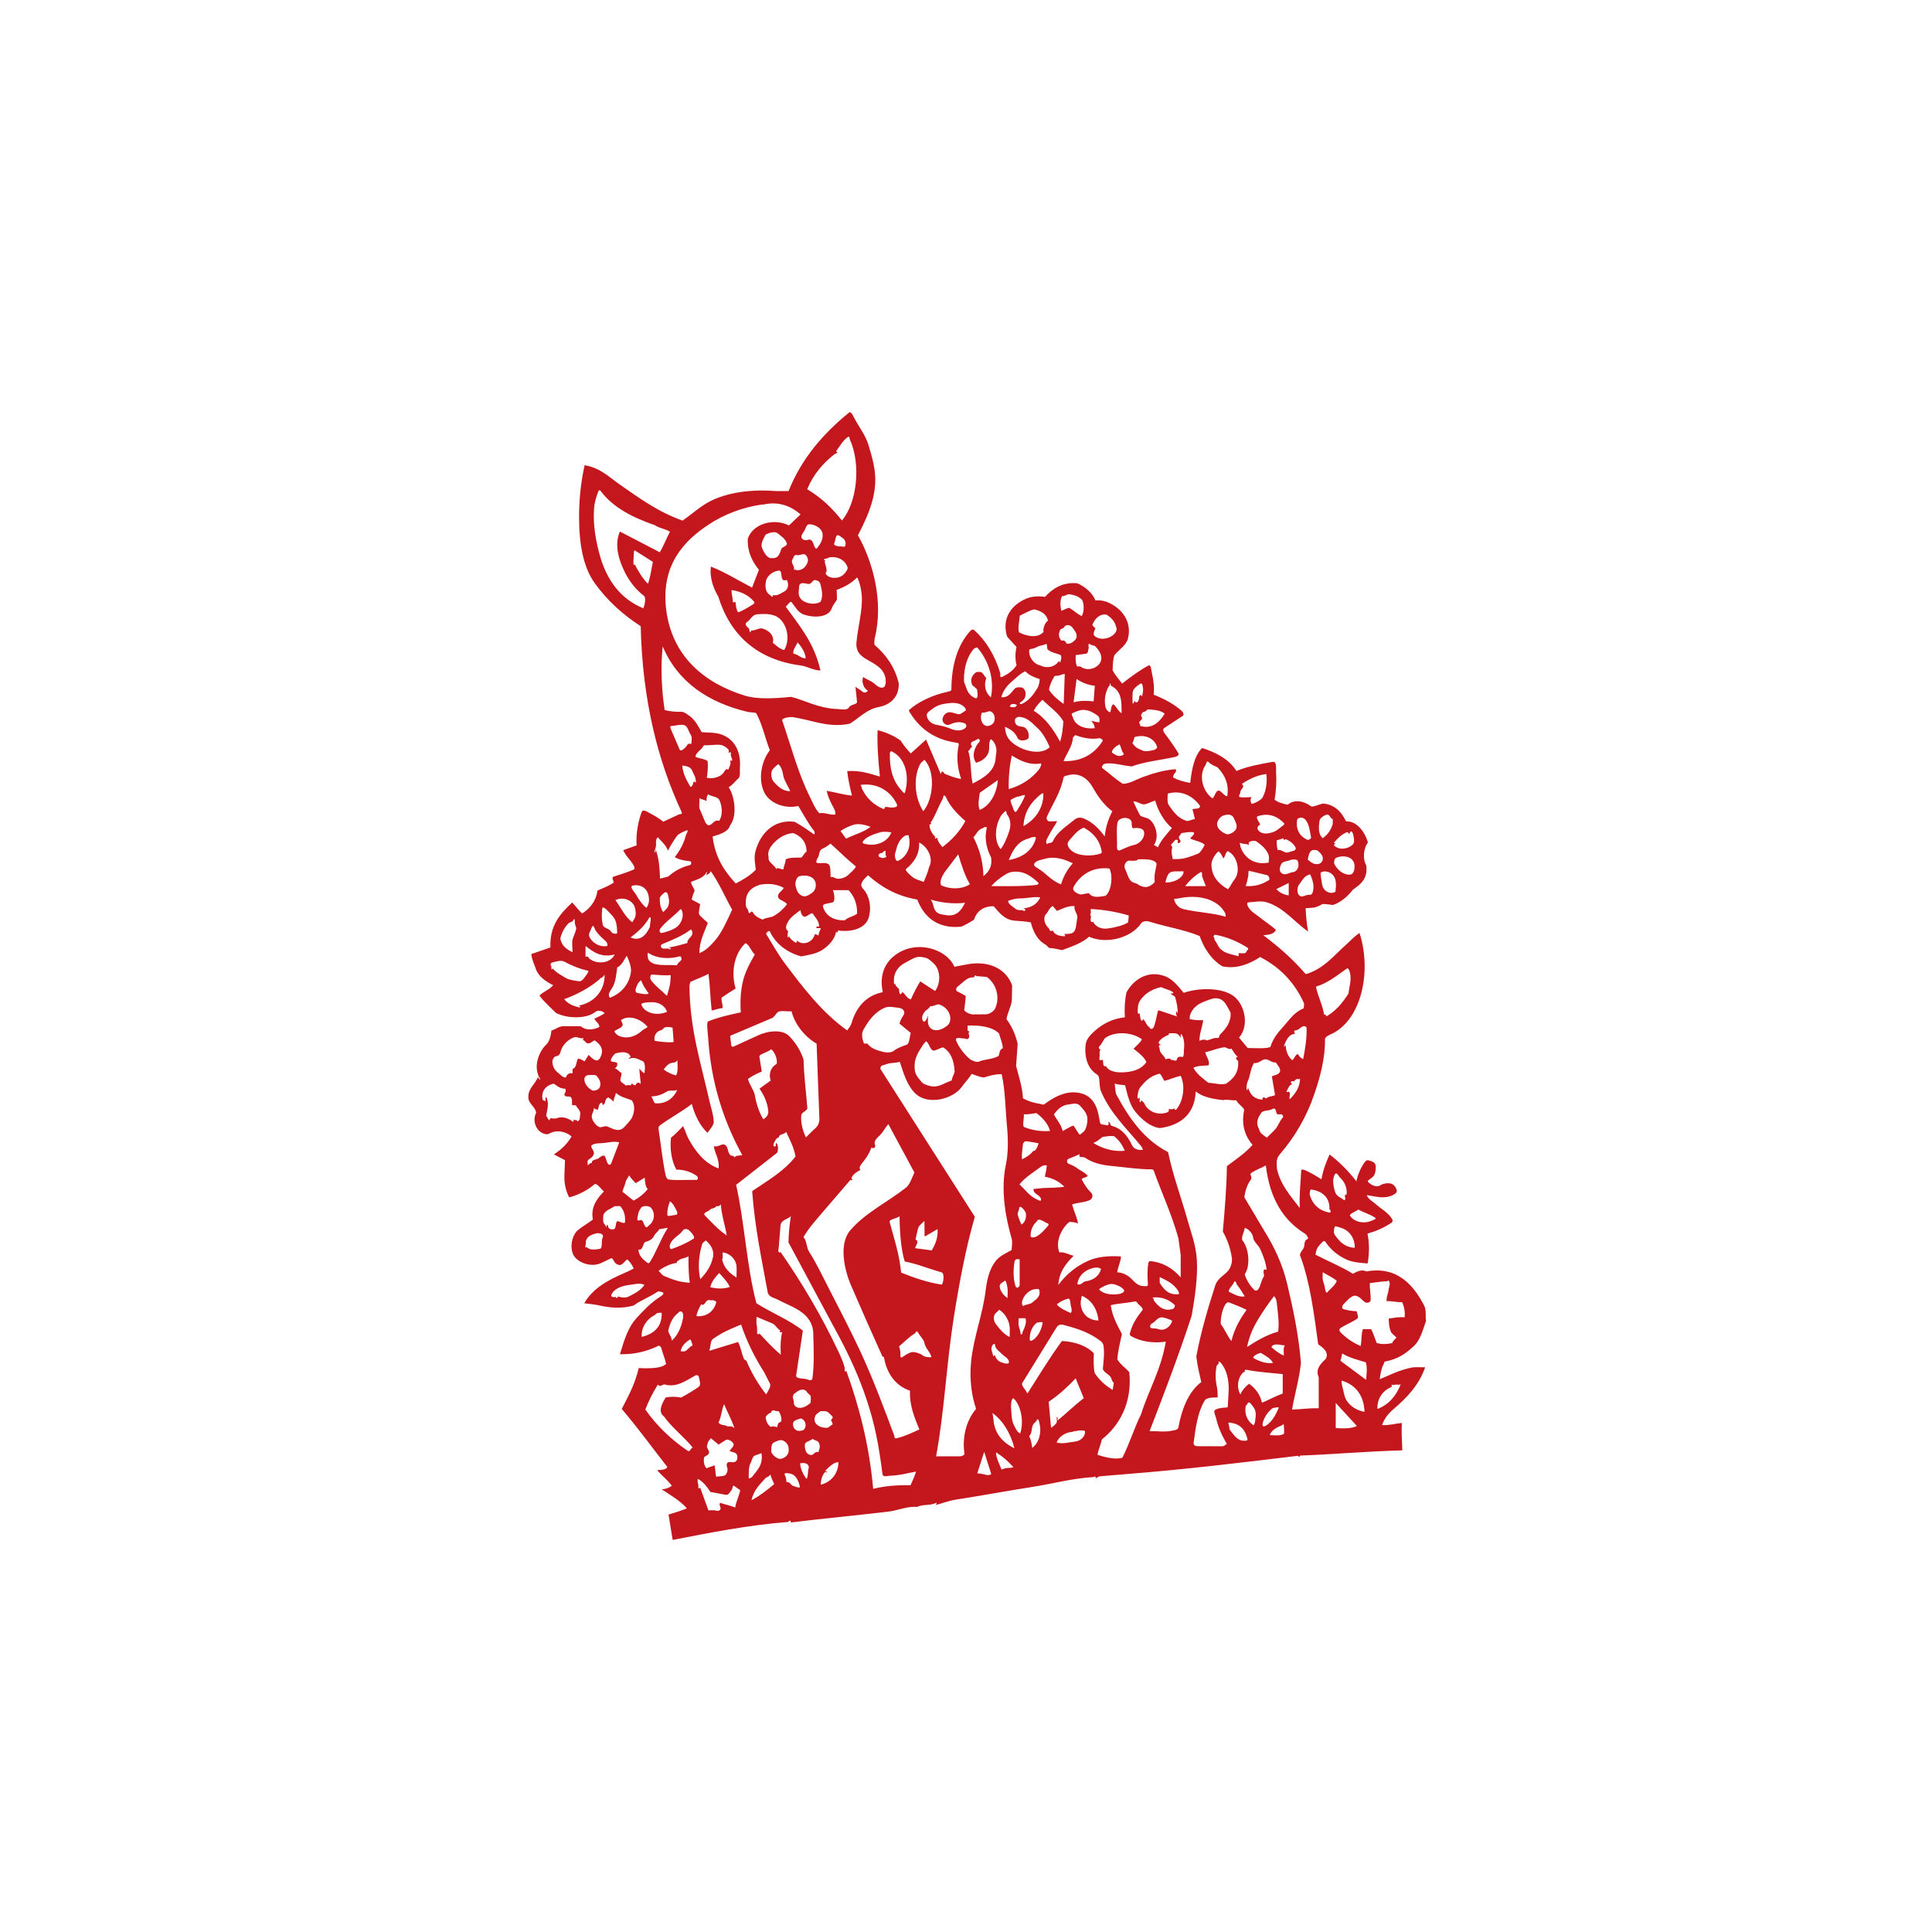 <?xml version="1.0" encoding="UTF-8" standalone="no"?>
<!-- Created with Inkscape (http://www.inkscape.org/) -->

<svg
   xmlns:dc="http://purl.org/dc/elements/1.1/"
   xmlns:cc="http://creativecommons.org/ns#"
   xmlns:rdf="http://www.w3.org/1999/02/22-rdf-syntax-ns#"
   xmlns:svg="http://www.w3.org/2000/svg"
   xmlns="http://www.w3.org/2000/svg"
   xmlns:sodipodi="http://sodipodi.sourceforge.net/DTD/sodipodi-0.dtd"
   xmlns:inkscape="http://www.inkscape.org/namespaces/inkscape"
   id="svg2"
   version="1.1"
   inkscape:version="0.91 r13725"
   xml:space="preserve"
   width="354.331"
   height="354.331"
   viewBox="0 0 354.331 354.331"
   sodipodi:docname="30_of_the_classical_papercut_pattern_vector_2.ai.svg"><defs
     id="defs6" /><sodipodi:namedview
     pagecolor="#ffffff"
     bordercolor="#666666"
     borderopacity="1"
     objecttolerance="10"
     gridtolerance="10"
     guidetolerance="10"
     inkscape:pageopacity="0"
     inkscape:pageshadow="2"
     inkscape:window-width="718"
     inkscape:window-height="480"
     id="namedview4"
     showgrid="false"
     inkscape:zoom="0.66604379"
     inkscape:cx="177.16553"
     inkscape:cy="177.16553"
     inkscape:window-x="0"
     inkscape:window-y="0"
     inkscape:window-maximized="0"
     inkscape:current-layer="g10" /><g
     id="g10"
     inkscape:groupmode="layer"
     inkscape:label="30_of_the_classical_papercut_pattern_vector_2"
     transform="matrix(1.25,0,0,-1.25,0,354.331)"><path
       d="m 134.577,62.374 c -1.535,0.11 -2.776,-0.525 -4.291,-0.704 -4.674,-0.548 -9.544,-1.005 -14.295,-1.59 0.172,0.294 -0.222,0.374 -0.299,0.091 -6.112,-0.499 -11.412,-1.563 -17,-2.646 l -0.605,3.729 c 0.86,0.271 1.722,0.497 2.698,0.903 -0.996,1.135 -2.419,1.941 -3.701,2.795 0.569,0.037 1.021,0.174 1.49,0.519 -0.573,0.8 -1.486,1.512 -2.164,2.282 0.535,0.105 1.152,-0.046 1.511,0.46 -2.197,2.809 -4.293,5.707 -6.699,8.534 0.957,1.817 1.963,3.701 2.492,5.99 1.26,-0.051 2.568,-0.068 3.51,0.282 0.13,0.049 0.457,0.293 0.513,0.32 -0.178,0.792 -0.514,1.587 -0.711,2.343 -0.06,0.228 -0.36,0.35 -0.349,0.354 -1.481,-0.719 -3.035,-1.156 -4.702,-1.247 -0.186,-0.01 -0.742,-0.024 -1.017,-0.024 0.339,1.145 0.646,2.138 1.048,3.079 0.349,0.82 0.783,1.57 1.342,2.18 1.033,1.123 2.069,2.246 3.456,3.15 0.135,0.086 0.831,0.484 0.402,0.681 -0.325,0.148 -0.674,0.127 -0.706,0.104 -1.224,-0.851 -2.696,-1.362 -3.508,-2.035 -1.79,-0.528 -3.627,-0.33 -5.227,0.039 -0.521,0.118 -1.229,0.177 -2.046,0.286 1.274,2.233 3.575,3.439 5.923,4.45 0.446,0.193 0.888,0.4 1.341,0.652 -0.223,0.463 -0.523,1.001 -0.985,1.341 -0.379,-0.318 -0.719,-0.891 -1.135,-0.832 -0.755,0.105 -0.762,0.78 -1.124,1.025 -0.544,-0.265 -1.023,-0.482 -1.466,-0.702 -1.364,-0.673 -3.055,-0.11 -3.84,0.727 -0.995,1.062 -0.598,3.266 0.359,4.07 0.632,0.53 1.497,0.998 2.198,1.558 -0.38,1.903 0.743,3.215 1.612,4.109 -0.536,0.494 -1.076,1.318 -1.393,1.047 -0.922,-0.785 -2.176,-1.504 -3.688,-1.915 -0.429,0.771 -0.739,1.881 -0.715,3.104 l 0.088,2.365 -1.631,0.839 c 1.047,0.688 1.925,1.478 2.598,2.637 -0.732,0.653 -2.128,1.074 -3.25,0.423 -0.35,-0.205 -0.791,-0.068 -1.152,0.138 -0.836,0.472 -1.372,1.754 -0.795,2.915 -0.113,0.858 -1.059,1.307 -1.138,2.113 -0.1,1.03 0.479,1.625 0.861,2.189 0.199,0.296 0.392,0.592 0.546,0.93 0.066,-0.122 0.104,-0.296 0.371,-0.379 -1.282,1.969 -0.062,4.314 0.811,5.112 0.587,0.533 0.698,1.493 0.793,2.077 0.597,0.219 1.15,0.659 1.771,0.658 l 2.521,-0.002 c 0.678,-0.623 1.787,-0.588 2.731,-0.118 0.033,0.519 -0.529,0.769 -0.728,1.213 0.52,0.267 1.052,0.479 1.518,0.808 -0.347,0.378 -1.016,0.488 -1.358,0.204 -1.05,-0.878 -3.347,-1.034 -5.063,-0.458 -0.163,0.056 -0.665,0.234 -0.761,0.33 -0.793,0.805 -1.653,1.527 -2.385,2.496 0.452,0.583 1.386,0.791 2.007,1.545 -1.101,0.543 -2.181,1.287 -2.551,2.411 -0.208,0.632 -0.563,1.308 -0.66,2.152 l 2.806,0.971 c -0.133,3.325 1.545,5.031 3.194,6.597 0.416,-0.411 1.122,-1.362 1.471,-1.606 1.193,0.773 2.038,1.847 2.246,3.356 0.803,0.353 1.679,0.694 2.385,1.172 -0.029,0.291 -0.39,0.755 -0.011,0.875 0.986,0.312 1.97,0.628 2.908,1.023 0.275,0.115 0.09,0.497 0.023,0.618 -0.441,0.791 -1.192,1.414 -1.529,2.234 l 1.96,0.714 c -0.119,1.839 0.252,3.544 0.75,4.912 0.107,0.295 0.519,0.18 0.73,0.06 0.849,-0.476 1.749,-0.903 2.422,-1.509 l 2.308,1.075 c 0.104,0.049 0.568,-0.017 0.401,0.341 -3.52,7.545 -5.763,16.47 -6.011,27.28 -2.625,1.686 -4.914,3.768 -6.736,6.295 -1.72,2.386 -2.345,5.894 -2.304,10.1 0.025,2.655 0.317,4.942 0.813,7.22 2.355,-0.403 3.625,-1.783 5.234,-2.891 2.751,-1.893 5.437,-3.922 9.13,-5.235 1.042,0.693 2.177,1.715 3.395,2.466 2.475,1.527 6.21,2.153 9.956,1.885 0.668,-0.048 1.391,-0.004 2.209,-0.019 1.9,4.773 5.105,8.452 8.873,11.515 0.281,0.229 0.547,-0.387 0.698,-0.677 0.754,-1.451 1.718,-2.599 2.186,-4.179 0.505,-1.706 1.073,-3.583 0.951,-5.582 -0.177,-2.883 -1.395,-5.334 -2.531,-7.567 2.11,-3.72 3.85,-9.647 2.447,-15.184 -0.046,-0.185 -0.063,-0.848 0.013,-0.914 1.649,-1.423 2.938,-3.188 3.528,-5.601 0.081,-1.994 -1.205,-3.179 -2.952,-3.5 -1.679,-0.308 -2.757,-1.513 -4.2,-2.432 -3.045,-0.68 -5.525,0.504 -8.299,0.938 -0.571,0.089 -1.765,-0.127 -1.645,-0.478 1.308,-3.808 2.319,-7.724 4.052,-11.193 0.427,-0.854 0.821,-1.872 1.417,-2.427 0.603,0.19 1.481,-0.266 2.297,-0.194 0.146,0.464 -0.269,1.051 -0.499,1.515 -0.289,0.583 -0.592,1.244 -0.75,1.979 1.211,-0.201 2.368,-0.561 3.714,-0.701 -0.288,1.179 -0.579,2.439 -0.696,3.594 1.944,0.131 3.292,-0.374 4.791,-0.8 -0.221,2.262 -0.411,4.389 -0.336,6.806 1.205,-0.303 2.313,-0.764 3.377,-1.516 0.32,-0.53 0.826,-1.185 1.491,-1.903 l 2.248,2.037 2.179,-5.1 c 0.074,0.881 0.488,0.091 0.605,0.05 0.719,-0.25 1.494,-0.621 2.36,-0.715 -0.498,1.435 -0.746,3.16 -0.361,4.948 0.081,0.374 -0.262,0.348 -0.439,0.375 -3.244,0.495 -5.432,2.148 -6.9,4.731 1.331,1.22 3.45,2.232 5.653,2.711 0.23,0.05 0.616,0.115 0.617,0.355 0.019,3.714 0.965,6.565 2.747,8.559 0.134,0.152 0.376,0.356 0.619,0.136 1.71,-1.549 2.999,-3.654 3.815,-6.32 0.034,-0.114 -0.191,-0.763 0.336,-0.503 0.807,0.397 1.559,0.914 2.044,1.679 -0.213,0.857 -0.213,1.823 -0.003,2.672 l -1.384,1.534 c -0.861,2.812 0.78,4.675 2.728,5.535 0.814,0.361 1.807,0.441 2.837,0.296 1.021,1.107 2.472,2.21 4.751,1.99 1.132,-0.513 2.213,-1.407 2.641,-2.512 0.795,0.076 1.527,-0.145 1.848,-0.286 2.013,-0.886 3.533,-2.774 2.938,-5.267 -0.247,-1.035 -1.266,-1.609 -1.984,-2.459 -0.219,-0.532 -0.249,-1.33 -0.278,-2.228 0.32,-0.664 0.843,-1.229 1.394,-1.964 1.175,0.905 2.438,1.874 3.845,2.643 0.425,0.231 0.429,-0.712 0.526,-1.108 0.238,-0.979 0.379,-2.178 0.252,-3.161 1.576,-0.614 3.022,-1.394 4.175,-2.426 0.15,-0.136 0.308,-0.554 0.13,-0.667 l -2.764,-1.811 c -0.281,-0.202 -0.072,-0.579 0.098,-0.799 0.695,-0.909 1.381,-1.879 1.979,-2.862 0.207,-0.341 -0.297,-0.539 -0.52,-0.585 -2.251,-0.471 -4.51,-0.703 -6.312,-1.376 -1.408,0.132 -2.923,0.634 -3.973,0.377 -0.301,-0.074 -0.512,-0.508 -0.32,-0.646 1,-0.713 1.795,-1.529 2.996,-2.286 1.089,0.038 2.023,0.679 3.051,1.041 1.415,0.498 2.871,0.952 4.592,1.1 0.205,0.017 0.211,-0.329 0.082,-0.446 -0.201,-0.183 -0.332,-0.456 -0.373,-0.743 0.715,-0.421 1.605,-0.649 2.529,-0.818 0.216,1.943 0.589,4.001 1.746,5.119 2.113,-0.664 3.955,-1.667 5.039,-3.368 1.485,0.643 3.48,1.018 5.273,1.335 0.691,0.123 0.508,-0.921 0.541,-1.492 0.088,-1.372 -0.003,-2.808 -0.219,-4.057 0.49,-0.392 1.229,-0.596 1.926,-0.734 1.024,0.876 2.457,0.499 3.437,-0.245 0.212,-0.162 1.544,0.443 1.798,0.415 1.813,-0.198 2.72,-1.37 3.32,-2.6 0.702,-0.031 1.148,-0.203 1.552,-0.514 0.765,-0.59 1.312,-1.449 1.662,-2.598 -0.684,-0.887 -0.771,-2.491 -0.252,-3.351 0.255,-1.817 -0.655,-2.707 -1.924,-3.548 -0.511,-0.646 -1.462,-1.729 -2.882,-2.252 -0.174,-0.064 -1.398,0.228 -1.678,0.08 -0.408,-0.217 -0.881,-0.483 -1.373,-0.497 -0.205,-0.005 -0.822,-0.061 -1.039,-0.077 0.065,-1.082 0.147,-2.256 0.371,-3.419 -2.089,1.456 -3.527,3.493 -6.063,4.286 -0.845,0.264 -1.751,0.049 -2.704,-0.012 -0.273,-0.018 -0.149,-0.415 -0.074,-0.562 0.361,-0.72 0.979,-1.039 1.594,-1.524 0.793,-0.626 1.66,-1.192 2.475,-1.887 0.146,-0.124 -0.271,-0.519 -0.572,-0.63 -0.332,-0.122 -0.682,-0.175 -1.227,-0.221 2.298,-1.715 4.369,-3.547 6.228,-5.709 2.671,0.796 4.13,2.754 5.958,4.369 0.58,0.514 1.148,1.18 1.934,1.668 1.787,-5.623 0.298,-12.42 -3.789,-14.642 -0.43,-0.234 -1.281,-0.517 -1.279,-0.916 0.016,-2.94 -0.734,-5.59 -1.52,-7.926 -1.178,-3.505 -2.923,-6.443 -5.086,-8.953 -0.271,-0.312 -0.443,-0.65 -0.481,-1.052 -0.022,-0.241 0.003,-0.976 0.056,-1.205 0.527,-2.305 2.013,-3.919 3.327,-5.648 -0.098,1.979 0.124,3.599 0.214,5.574 0.006,0.149 0.461,0.025 0.683,-0.078 0.746,-0.347 1.517,-0.8 2.284,-1.289 0.252,1.437 0.681,2.488 1.191,3.643 1.449,-1.091 2.791,-2.471 3.929,-3.924 0.203,0.944 0.53,1.666 0.905,2.312 0.201,0.348 0.537,0.842 0.79,0.775 0.573,-0.146 1.095,-0.303 1.132,-0.8 0.036,-0.44 0.023,-0.902 -0.203,-1.382 -0.196,-0.416 -1.111,-0.793 -0.939,-0.971 0.488,-0.517 1.336,-0.964 2.01,-0.419 0.723,0.265 1.545,0.325 1.97,-0.286 0.171,-0.249 0.444,-0.722 0.104,-0.995 -0.555,-0.448 -1.357,-0.65 -2.293,-0.577 -0.394,0.029 -1.564,0.244 -1.951,0.308 0.196,-0.604 0.932,-0.966 1.199,-1.218 0.876,-0.824 1.995,-1.336 2.537,-2.334 0.132,-0.244 -0.006,-0.433 -0.065,-0.472 -1.144,-0.778 -2.29,-1.26 -3.562,-1.627 0.284,-1.33 0.28,-2.891 0.023,-4.373 -1.048,0.061 -2.249,0.193 -3.016,0.53 -1.279,0.562 -2.394,1.461 -3.203,2.664 -0.231,0.34 -0.742,-0.411 -1.003,-0.707 -0.253,-0.283 -0.328,-0.688 -0.439,-1.198 1.802,-0.946 3.806,-1.752 5.495,-2.806 0.595,0.338 1.32,0.673 1.984,0.343 4.609,0.824 6.96,-2.116 8.459,-4.979 0.395,-0.753 0.148,-1.655 0.294,-2.274 -0.522,-1.494 -0.881,-2.854 -1.784,-3.693 -1.084,-1.006 -2.244,-1.923 -4.306,-2.29 0.026,0.005 -0.075,-0.247 -0.167,-0.425 -0.33,-0.648 -0.44,-1.399 -0.539,-2.16 1.527,0.648 2.99,1.399 4.79,1.734 0.35,0.065 1.445,0.017 1.875,0.017 -0.939,-2.663 -2.71,-4.48 -4.644,-6.13 -0.677,-0.577 -1.332,-1.328 -1.682,-2.346 0.953,-0.073 1.945,0.223 2.895,0.313 -0.06,-1.321 0.024,-2.744 0.078,-4.019 -5.271,-0.145 -9.963,-0.58 -15.008,-0.769 -0.041,-0.315 -0.205,-0.169 -0.27,-0.026 C 182.06,68.854 173.908,67.868 165.207,67.181 l -3.805,-0.32 c -0.205,-0.015 -0.41,-0.159 -0.605,-0.303 -0.017,0.134 -0.139,0.452 -0.245,0.197 -3.294,-0.192 -5.894,-0.953 -9.027,-1.445 -3.552,-0.555 -7.552,-1.291 -11.326,-1.881 -1.015,-0.159 -1.922,-0.533 -2.908,-0.78 0.114,0.117 0.16,0.359 0.109,0.333 -0.899,-0.465 -2.011,-0.198 -2.823,-0.607 m 28.386,56.015 0.115,-0.1 c 1.561,-0.411 2.384,-1.526 3.018,-2.862 0.301,-0.631 1,-0.712 1.571,-0.688 -0.003,0.177 -0.107,0.394 -0.234,0.551 -2.085,2.568 -4.509,4.799 -5.89,8.047 -0.216,0.504 -0.184,1.081 -0.25,1.637 -0.033,0.286 -0.019,0.644 -0.362,0.854 -1.194,0.741 -1.848,2.241 -1.655,4.283 0.069,0.732 0.5,1.261 0.871,1.641 1.22,1.249 2.777,2.216 4.889,2.448 -0.077,1.37 0.01,2.619 0.244,3.664 0.945,1.754 3.027,3.313 5.586,2.395 1.174,-0.422 2.045,-1.538 2.805,-2.463 2.338,0.797 5.66,0.759 7.303,-0.463 1.662,-1.236 2.373,-4.309 0.82,-6.108 l 1.271,-1.521 c 1.23,-0.034 2.73,-0.115 3.331,0.151 0.343,1.147 1.034,2.046 1.78,2.859 1.006,1.093 1.632,2.212 3.102,2.803 -0.006,0.24 0.131,0.557 0.022,0.797 -1.303,2.879 -3.396,5.183 -6.41,6.732 -1.331,-0.867 -3.323,-1.847 -5.552,-1.361 -1.708,1.059 -2.713,2.729 -3.326,4.448 -2.284,0.935 -4.847,1.333 -6.896,1.97 -0.531,0.165 -1.312,0.434 -1.735,-0.176 -1.337,-1.921 -4.812,-3.107 -7.597,-1.903 -0.986,-0.901 -2.445,-1.405 -3.945,-1.96 -0.485,0.073 -1.159,0.285 -1.879,0.311 -0.111,0.004 -0.415,0.419 -0.543,0.484 -1.186,0.618 -1.843,1.918 -2.176,3.271 -0.792,0.151 -1.519,0.186 -2.312,0.245 -1.646,0.122 -2.438,1.357 -3.132,2.121 -1.728,0.046 -2.618,-1.001 -2.882,-1.965 -0.771,-0.501 -1.377,-0.817 -1.886,-1.032 -3.659,-0.363 -5.559,1.634 -6.447,3.982 -3.158,0.539 -5.381,1.927 -7.224,3.564 -0.438,-0.427 -0.865,-0.785 -0.986,-1.329 -0.049,-0.222 0.112,-0.506 0.284,-0.691 0.893,-0.957 1.259,-2.702 0.794,-4.218 -0.479,-1.559 -2.481,-2.147 -4.496,-1.863 -0.023,-0.364 -0.235,-0.395 -0.259,-0.11 -0.227,-1.226 -1.109,-2.113 -1.996,-2.715 -0.85,-0.577 -2.125,-0.796 -3.163,-0.974 -2.171,0.594 -3.791,1.933 -4.584,3.661 -0.102,0.222 -0.621,-0.255 -0.535,-0.392 0.892,-1.424 1.678,-2.888 2.681,-4.226 2.732,-3.643 5.467,-7.241 9.205,-9.916 0.28,0.398 0.54,0.735 0.645,1.101 0.641,2.212 2.062,4.031 4.572,4.517 -0.684,3.228 0.915,5.163 2.916,6.091 2.866,1.331 6.578,0.009 7.594,-2.362 0.62,0.113 1.218,0.227 1.81,0.343 3.193,0.625 5.785,-0.618 6.658,-3.076 l -0.044,-2.221 c -0.105,-0.887 -0.592,-1.686 -0.789,-2.723 0.688,-0.915 1.311,-2.139 1.647,-3.646 l -0.233,-3.207 c 0.332,-1.416 0.897,-2.908 1.014,-4.77 0.784,-0.442 1.585,-0.678 2.472,-0.808 0.233,-0.034 0.498,-0.188 0.649,-0.073 1.459,1.11 3.571,2.3 5.764,1.497 1.04,-0.379 1.703,-1.274 2.047,-2.417 0.17,-0.567 0.234,-1.169 0.371,-1.766 0.085,-0.374 0.592,-0.252 0.909,-0.372 0.354,-0.134 0.423,0.179 0.304,0.46 0.287,0.013 0.275,-0.311 0.357,-0.45 m -51.135,91.002 c 0.154,0.04 0.079,0.066 0.095,0.069 -3.109,-0.432 -5.712,-1.51 -7.853,-2.896 -3.784,-2.452 -7.152,-6.094 -6.325,-12.598 0.872,-6.855 5.65,-10.758 11.537,-12.568 1.799,-0.555 4.383,-0.43 6.787,-0.177 2.036,-0.505 3.999,-1.696 6.831,-1.789 0.533,-0.018 1.37,-0.253 1.688,0.272 0.28,0.462 1.182,0.367 1.15,0.787 l -0.226,2.198 c 0.234,-0.16 0.857,-0.553 1.036,-0.714 0.212,-0.191 0.595,-0.165 0.777,0.162 -0.544,0.255 -0.992,1.215 -0.681,2 0.511,-0.385 1.121,-0.541 1.572,-0.923 0.399,-0.337 1.015,-0.938 1.558,-0.499 0.071,0.058 0.186,0.526 0.188,0.675 0.017,1.714 -1.229,2.442 -2.518,3.164 -0.919,0.514 -1.929,1.095 -1.788,2.658 0.188,2.063 0.682,3.719 0.791,5.867 0.068,1.357 -0.246,2.852 -0.69,3.67 -0.86,-0.884 -1.931,-1.446 -3.01,-1.833 0,-0.408 0.105,-1.321 0,-1.501 -0.246,-0.42 -0.601,-0.828 -0.721,-1.203 -0.432,-1.36 -2.626,-1.44 -4.127,-0.904 -0.844,0.304 -1.204,1.13 -1.768,1.808 -0.171,0.205 -0.484,-0.323 -0.849,-0.677 1.988,-2.735 4.21,-5.354 5.092,-9.356 -1.115,0.039 -1.955,0.619 -2.909,0.744 -6.426,0.843 -10.339,4.505 -12.067,10.059 -0.635,1.125 -1.32,2.639 -1.103,4.448 2.221,-0.882 3.983,-2.029 6.043,-3.081 l 1.008,2.606 c -0.917,1.126 -1.707,2.561 -1.639,4.521 0.639,2.146 3.678,3.16 6.049,1.992 l 1.698,1.619 c -1.314,1.142 -3.177,2.025 -5.627,1.402 m 18.85,-81.915 c -0.416,-0.039 -0.812,-0.239 -1.219,-0.335 -0.219,-0.054 -0.378,-0.366 -0.242,-0.587 l 13.806,-21.618 C 141.673,100.247 140.718,95.098 139.915,90 138.882,83.444 138.536,76.146 137.344,69.796 l 3.53,0 c 0.238,0 0.658,0.169 0.627,0.392 -0.382,2.683 0.412,5.026 1.709,6.569 -0.619,1.812 -1.011,4.276 -0.726,6.972 0.397,3.752 1.694,6.754 2.148,10.522 0.202,1.674 0.636,3.22 1.509,4.264 0.583,0.699 1.495,1.105 2.287,1.539 0,0.335 0.156,1.174 0,1.707 -0.836,2.867 -1.668,7.018 -0.834,10.893 0.343,1.595 0.33,3.651 0.16,5.467 -0.244,2.546 -0.254,5.364 -0.788,7.744 -0.96,0.01 -1.8,-0.242 -2.526,-0.465 -0.355,-0.11 -1.545,0.408 -1.886,0.499 -0.429,-0.727 -1,-1.27 -1.448,-1.908 -1.2,-1.715 -4.851,-2.778 -6.771,-0.995 -1.22,1.132 -1.744,2.938 -2.316,4.677 -0.524,-0.137 -0.938,-0.157 -1.342,-0.196 m 32.942,-3.674 c 0.019,-0.186 0.071,-0.736 0.155,-0.893 1.842,-3.444 4.047,-6.641 7.605,-8.482 0.738,-3.54 1.902,-6.565 2.852,-9.958 0.564,-2.016 1.238,-3.64 1.376,-5.912 0.147,-2.461 -0.313,-5.606 -0.771,-8.163 -1.912,-5.836 -4.002,-11.306 -6.17,-16.916 1.009,0.029 2.389,-0.159 3.318,0.08 0.092,0.022 0.84,0.066 0.908,0.458 0.434,2.46 1.425,5.264 3.364,6.66 -0.232,1.062 -0.546,2.182 -0.736,3.774 0.668,3.554 1.688,7.015 2.788,10.435 0.326,1.018 1.307,1.445 1.895,2.141 0.436,0.519 0.615,1.403 0.541,1.878 -0.252,1.605 -0.711,2.737 -1.33,3.875 0.281,3.134 0.557,6.521 0.596,9.586 1.236,0.939 2.729,1.918 3.762,3.124 -0.545,0.646 -0.889,1.247 -1.104,1.92 -0.339,1.059 -0.357,2.037 -0.132,3.143 0.073,0.367 -0.88,0.874 -1.147,1.478 -0.501,-0.059 -1.792,0.191 -1.849,0.015 -1.545,0.167 -3.035,0.421 -4.103,1.284 -0.145,-3.199 -2.055,-4.96 -5.271,-5.379 -1.4,0.188 -2.62,1.235 -3.563,2.368 -0.83,0.993 -1.181,2.507 -1.53,3.911 -0.618,0.096 -1.14,0.076 -1.519,0.27 0.007,-0.034 0.057,-0.622 0.065,-0.695 m 5.664,-12.11 c -0.048,0.132 -0.226,0.203 -0.239,0.203 -2.126,-0.002 -4.049,0.323 -5.941,0.494 -1.594,0.145 -2.919,0.507 -3.928,1.233 -0.215,0.156 -1.07,-0.118 -0.736,0.503 -0.352,-0.142 -1.312,-0.564 -1.641,-0.68 -0.321,-0.107 -0.326,-0.616 -0.006,-0.731 0.245,-0.088 0.979,-0.421 1.168,-0.589 0.451,-0.401 1.271,-0.661 1.646,-1.219 -0.328,-0.242 -0.991,-0.303 -0.884,-0.509 0.393,-0.748 0.841,-1.434 1.384,-1.938 0.233,-0.22 0.292,-0.795 -0.179,-1.054 -0.613,-0.34 -1.641,-0.357 -2.623,-0.65 0.234,-0.962 0.694,-1.83 0.868,-2.786 -0.501,0.184 -1.224,0.264 -1.333,0.171 -1.11,-0.961 -2.018,-2.803 -1.422,-4.417 0.805,0.063 1.354,-0.341 2.113,-0.507 -1.046,-1.042 -2.164,-2.36 -2.246,-4.28 1.174,1.587 2.61,2.729 4.301,3.508 1.319,0.606 2.968,0.8 4.882,0.672 0.004,-0.717 -0.517,-1.689 -0.54,-2.331 0.665,-0.029 1.093,-0.239 1.521,-0.499 0.752,-0.457 1.223,-1.509 2.319,-1.514 0.235,0 0.692,-0.14 0.658,0.264 -0.078,0.967 -0.115,2.175 0.069,3.129 0.032,0.169 0.152,0.284 0.307,0.267 2.074,-0.229 3.385,-1.221 4.43,-2.383 l 9.8e-4,3.295 -0.341,2.454 c -0.977,3.529 -2.439,6.618 -3.608,9.894 M 129.464,84.455 c -1.551,3.439 -3.073,6.861 -4.608,10.435 -0.945,2.196 -1.846,6.018 -0.109,8.053 2.195,2.573 5.426,4.114 8.141,6.239 0.629,0.492 0.872,1.402 1.271,2.256 l -3.823,7.096 c -0.433,-0.496 -0.709,-1.062 -1.156,-1.556 -0.39,-0.428 -1.059,-0.814 -0.782,-1.538 0.099,-0.257 -0.161,-0.575 -0.541,-0.341 -0.383,-1.015 -0.811,-1.606 -1.37,-2.297 -0.204,-0.252 -0.534,-0.665 -0.248,-0.998 -0.442,-0.222 -1.202,-0.652 -1.331,-1.276 0.385,-0.149 0.005,-0.299 -0.134,-0.179 l -3.976,-4.625 c -1,-1.206 -2.119,-2.358 -2.913,-3.784 0.512,-0.509 0.417,-1.487 0.795,-2.074 1.046,-1.629 1.943,-3.522 2.833,-5.259 1.572,-3.07 3.179,-6.135 4.645,-9.271 1.87,-4.002 3.45,-8.219 5.049,-12.507 0.047,-0.125 -0.031,-0.475 0.34,-0.389 1.175,0.276 2.225,0.782 3.343,1.299 -0.669,1.611 -1.472,3.497 -1.378,5.689 -2.204,0.73 -3.435,2.627 -3.817,4.911 l -0.232,0.115 M 97.232,188.625 c -0.336,-3.119 -0.144,-6.578 0.289,-9.345 0.812,-0.189 1.565,-0.276 2.525,-0.253 0.303,0.006 0.878,-0.412 1.264,-0.714 0.749,-0.584 1.168,-1.483 1.639,-2.266 0.915,-0.087 1.736,-0.043 2.48,-0.225 2.187,-0.535 3.348,-2.464 3.127,-5.06 -0.043,-0.511 0.148,-1.24 -0.297,-1.582 -0.393,-0.303 -0.623,-0.797 -1.35,-1.218 0.854,-1.211 1.32,-4.192 0.222,-5.571 -0.296,-1.039 -1.63,-1.372 -2.577,-1.658 0.387,-3.186 1.806,-5.172 3.392,-6.89 1.096,0.557 2.095,1.146 2.949,2.015 -0.098,0.818 -0.298,1.79 -0.051,2.712 0.681,2.545 2.623,4.714 5.731,4.322 1.116,-0.594 1.941,-1.208 2.821,-1.821 0.166,-0.114 0.158,0.339 0.064,0.457 -0.791,0.979 -1.53,2.338 -2.327,3.676 -2.121,-0.463 -4.302,0.472 -5.033,2.074 -0.957,2.096 -0.257,4.706 0.853,6.104 -0.671,1.708 -1.05,3.67 -1.972,5.394 -0.114,0.214 -0.793,0.121 -1.303,0.243 -5.845,1.393 -10.269,4.431 -12.445,9.606 m 91.653,-93.648 c 0.87,-3.688 1.636,-7.281 1.992,-11.465 -0.25,-2.429 -0.909,-4.493 -1.302,-6.86 1.531,0.046 2.532,0.232 3.91,0.188 l 0,4.562 c -0.563,1.154 0.378,2.079 0.993,2.635 0.633,0.99 -0.427,1.763 -1.069,2.187 -0.64,4.615 -1.193,9.153 -2.655,13.018 -0.105,0.281 0.289,0.724 0.525,1.128 0.172,0.291 -0.013,1.125 0.559,1.291 0.23,0.066 -0.101,0.634 -0.375,0.803 -3.271,2.003 -5.207,5.325 -5.734,10.009 -0.733,-0.421 -1.465,-0.636 -2.192,-1.14 -0.198,-0.137 0.214,-0.655 0.01,-0.917 -0.476,-0.609 -0.828,-1.497 -0.973,-2.625 l 2.883,-4.848 c 1.463,-2.349 2.706,-4.899 3.429,-7.965 m -84.164,23.827 c 0.012,-0.433 -0.783,-1.325 -0.916,-1.553 -1.125,1.052 -1.849,2.563 -2.309,4.236 -1.514,-1.189 -3.169,-2.014 -4.729,-3.189 -0.158,-0.12 -0.164,-0.414 -0.126,-0.651 0.339,-2.152 0.558,-4.42 0.996,-6.519 0.062,-0.296 0.182,-0.702 0.538,-0.738 1.254,-0.133 2.611,-0.015 4.026,-0.042 0.235,-0.005 0.259,0.431 -0.002,0.606 -0.793,0.533 -1.772,0.92 -2.968,0.898 -0.728,1.318 -0.959,3.084 -0.786,4.687 0.705,0.538 1.214,1.154 1.783,1.699 0.308,-0.641 0.503,-1.353 0.833,-1.941 1.002,-1.788 2.275,-3.511 4.384,-4.267 0.105,1.456 -0.564,2.17 -0.719,3.261 0.713,-0.203 1.181,0.514 1.696,0.157 0.463,-0.321 0.287,-1.045 0.754,-1.49 0.137,-0.13 0.434,0.044 0.601,-0.32 0.203,0.362 0.604,0.205 1.129,0.357 -2.688,4.848 -4.626,10.615 -5.028,17.491 -0.043,0.734 -0.235,1.772 -0.009,2.109 1.652,0.657 3.234,0.988 4.821,1.335 -0.115,1.606 -0.016,3.01 0.25,4.297 0.33,1.595 1.128,2.987 1.81,4.201 -0.584,0.488 -0.786,1.435 -1.372,1.65 -1.539,-1.379 -2.211,-4.106 -1.446,-6.649 -0.751,-0.476 -1.417,-0.895 -1.981,-1.289 -0.267,-0.186 0.126,-1.006 0.068,-1.594 -0.564,0.007 -1.071,-0.285 -1.603,-0.332 -0.203,1.727 -0.232,3.611 -0.465,5.361 -0.932,-0.479 -1.812,-0.787 -2.607,-1.156 -0.097,-0.046 -0.191,-0.521 -0.19,-0.65 0.067,-6.422 1.713,-11.367 2.905,-16.722 0.238,-1.073 0.63,-2.099 0.662,-3.243 m 10.613,-1.399 c -0.264,-0.47 -1.111,-0.271 -1.061,-0.87 -0.333,0.078 -0.542,-0.453 -0.694,-0.72 -0.077,-0.135 -0.26,-0.753 0.253,-0.504 -0.042,0.162 -0.02,0.651 0.167,0.335 0.221,-0.369 0.197,-1.181 -0.056,-1.379 l -5.943,-4.647 c 1.245,-5.467 1.549,-12.025 2.98,-17.367 2.271,-1.455 4.818,-2.429 6.812,-4.021 l -0.979,-6.572 c -0.092,-0.582 1.262,-0.367 1.796,-0.639 0.238,-0.122 0.558,-0.051 0.589,0.179 0.293,2.235 0.177,4.283 0.127,6.597 -0.011,0.514 -0.118,1.086 -0.361,1.575 -0.921,1.859 -3.036,2.444 -4.869,3.415 -0.55,0.291 -1.331,0.354 -1.471,1.13 -0.856,4.745 -1.884,9.428 -2.266,14.791 2.257,1.531 4.699,2.911 6.359,5.076 -0.248,1.426 -0.911,2.59 -1.384,3.622 m 50.999,-24.923 c -1.196,-0.228 -2.444,-0.271 -3.366,-0.523 0.258,-1.793 1.066,-3.074 1.639,-4.229 -0.279,-1.287 -0.57,-2.399 -0.671,-3.711 0.452,-0.778 1.266,-1.282 1.759,-1.889 0.451,-4.54 -1.512,-7.891 -4.013,-9.843 -0.2,-0.839 -0.537,-1.572 -0.664,-2.274 1.126,-0.357 2.558,-0.751 3.66,-0.424 1.108,2.183 1.741,4.374 2.741,6.377 1.111,3.537 2.9,6.431 3.633,10.648 -2.008,-0.302 -3.782,0.107 -4.862,0.685 -0.312,0.166 -0.479,0.252 -0.421,0.491 0.344,1.404 1.055,2.446 1.848,3.439 0.172,0.215 -0.256,0.606 -0.432,0.741 -0.491,0.377 -0.254,0.626 -0.851,0.511 M 87.77,211.339 c -0.312,-0.831 -0.553,-1.652 -0.613,-2.521 -0.17,-2.437 0.288,-4.751 0.8,-6.652 1.011,-3.758 3.059,-6.577 6.436,-7.951 0.268,0.693 0.39,1.6 0.088,1.829 -1.151,0.871 -2.118,2.073 -2.82,3.5 -0.785,1.592 -1.606,3.884 -0.71,5.934 l 5.86,-3.047 c 0.544,0.941 0.971,2.047 1.484,3.016 -0.613,0.428 -1.542,0.483 -2.195,0.955 -3.11,1.076 -6.091,2.506 -7.972,5.028 -0.196,0.264 -0.343,-0.052 -0.357,-0.09 M 122.929,85.333 c 0.384,-0.812 0.75,-1.568 1.014,-2.559 0.014,-0.049 -0.125,-0.876 0.217,-0.408 1.866,-5.164 3.37,-10.826 3.952,-17.348 1.743,0.442 3.545,0.565 5.486,0.531 0.258,0.638 0.596,1.271 0.808,2.003 -1.303,-0.232 -2.504,-0.585 -3.887,-0.611 -0.322,-0.008 -0.984,-0.274 -1.045,0.278 -0.098,0.895 -0.263,1.881 -0.41,2.882 -1.125,7.642 -3.91,13.617 -7,19.196 l -6.376,11.883 c 0.024,1.551 0.181,2.742 0.351,3.823 -0.544,-0.447 -1.458,-0.538 -1.525,-1.367 l -0.249,-3.116 c -0.012,-0.21 -0.24,-1.024 0.27,-0.763 3.112,-4.496 5.95,-9.249 8.395,-14.425 m -8.93,49.524 c -0.136,-0.164 -0.48,-0.654 -0.672,-0.736 l -6.18,-2.624 c 0.008,-0.15 0.041,-0.633 0.04,-0.63 0.131,-0.402 -0.055,-1.222 0.547,-0.913 l 3.413,1.564 c 1.348,0.664 3.615,1.034 4.685,-0.11 0.842,-0.899 1.594,-1.966 2.062,-3.387 0.064,-2.463 0.369,-4.735 0.562,-7.147 0.026,-0.325 -0.845,-0.639 -0.887,-0.971 -0.141,-1.11 0.234,-2.414 0.678,-3.317 0.528,0.523 0.952,0.972 1.4,1.362 0.371,0.323 0.592,0.852 0.574,1.304 l -0.409,11.084 c -1.657,0.956 -3.198,2.781 -3.675,4.749 -0.786,-0.062 -1.757,0.229 -2.139,-0.228 m 42.567,34.826 c -0.176,-0.053 -0.473,-0.049 -0.533,-0.339 -0.472,-2.283 -1.612,-3.838 -2.447,-5.748 -0.102,-0.233 0.084,-0.541 0.23,-0.61 0.194,-0.093 0.973,0 1.293,0 -0.355,-0.714 -0.869,-1.343 -1.196,-2.042 -0.184,-0.395 -0.62,-0.881 -0.315,-1.34 0.25,0.245 0.734,0.111 0.885,0.444 0.617,1.369 2.031,2.216 3.184,3.167 0.422,0.347 0.903,0.345 1.354,0.158 1.253,-0.517 2.238,-1.495 3.06,-2.634 0.162,1.514 0.605,2.735 1.122,3.686 -1.257,0.941 -2.13,2.206 -2.876,3.517 -0.652,1.148 -1.859,2.314 -3.76,1.741 m 46.414,-74.224 -1.988,-0.25 c -0.078,-0.792 0.168,-1.725 0.1,-2.541 -0.021,-0.255 -0.445,-0.468 -0.824,-0.255 -0.387,0.216 -0.865,0.996 -1.554,0.947 -0.503,-0.039 -1.183,-0.832 -1.613,-1.274 -0.18,-0.187 -0.288,-0.604 0.009,-0.697 0.59,-0.182 1.238,-0.286 1.945,-0.309 0.061,-0.364 0.312,-0.922 0.113,-1.063 -0.797,-0.561 -1.594,-0.839 -2.454,-1.375 -0.261,-0.161 -0.228,-0.447 -0.056,-0.629 0.801,-0.834 1.816,-1.546 2.978,-2.037 0.17,0.893 0.064,1.751 0.329,2.48 l 1.211,-0.005 c 0.334,-0.646 0.57,-1.438 0.807,-2.025 0.818,-0.25 1.555,-0.169 2.281,-0.018 0.102,0.328 0.45,0.595 0.637,0.81 -0.189,0.188 -0.707,0.592 -0.811,0.808 -0.256,0.543 -0.335,1.242 -0.33,1.983 0.73,0.093 1.465,0.262 2.325,0.176 0.103,0.913 -0.112,1.684 -0.358,2.231 -0.742,-0.068 -1.518,0.205 -2.266,0.135 -0.114,0.56 0.219,1.063 0.259,1.611 0.035,0.489 0.405,1.022 -0.026,1.456 -0.168,-0.25 -0.482,-0.115 -0.713,-0.159 m -80.077,121.642 c -0.14,-0.166 -0.38,-0.208 -0.475,-0.283 -1.686,-1.323 -3.086,-2.933 -4,-5.136 2.046,-1.21 3.703,-2.793 5.097,-4.588 2.235,2.647 2.83,8.277 1.143,11.944 -0.012,0.026 0.015,0.541 -0.335,0.271 -0.677,-0.519 -1.025,-1.166 -1.509,-1.829 -0.209,-0.287 -0.127,-0.361 0.079,-0.379 m -18.629,-61.441 c -0.067,-0.343 -0.409,-0.428 -0.625,-0.613 -0.005,0.164 0.114,0.505 -0.002,0.495 -0.248,-0.857 -1.571,-1.183 -2.269,-1.465 0.091,-0.711 0.688,-1.091 0.478,-1.478 -0.203,-0.372 -0.298,-0.752 -0.376,-1.118 l 1.242,-0.669 c -0.032,-0.3 -0.254,-1.23 -0.16,-1.468 0.114,-0.291 0.945,-0.945 1.291,-1.292 -0.49,-1.309 -1.226,-2.6 -1.246,-4.435 0.936,0.363 1.583,1.062 2.189,1.735 1.133,1.262 1.803,2.92 2.626,4.638 -1.022,1.819 -1.911,3.91 -3.148,5.668 l 0,0 m 59.143,-75.092 c -0.228,0.179 -0.296,0.46 -0.386,0.694 -0.225,0.6 -1.264,0.858 -1.213,1.48 0.092,1.107 0.245,2.059 0.095,3.245 -0.037,0.291 -0.197,0.531 -0.444,0.725 -1.395,1.086 -3.08,1.746 -4.996,2.24 -0.463,0.12 -1.066,0.411 -1.467,-0.254 l -5.016,-8.141 c -0.235,-0.379 0.527,-0.967 0.746,-1.561 1.643,2.57 3.246,5.251 5.077,7.72 1.895,-0.107 3.62,-0.681 4.67,-1.815 -0.054,-1.105 -0.032,-2.272 0.138,-2.905 0.778,-1.172 1.671,-1.874 2.626,-2.466 l 0.17,1.037 m -33.616,55.04 c -1.49,-0.647 -2.424,-1.946 -3.147,-3.275 -0.292,-0.537 -0.157,-1.26 0.046,-1.833 0.103,-0.289 0.497,-0.062 0.581,-0.171 0.517,-0.674 1.307,-0.95 2.274,-1.192 0.54,-0.137 1.244,-0.122 1.589,0.159 0.521,0.423 1.217,0.653 1.911,0.902 0.346,0.124 0.416,1.135 0.562,1.719 l -1.641,1.354 c 0.085,0.456 0.325,0.858 0.563,1.223 0.405,0.621 -0.167,1.052 -0.651,1.102 -0.729,0.072 -1.468,0.281 -2.086,0.013 M 178.842,83.435 c -0.092,-0.107 -0.331,-0.303 -0.35,-0.408 -0.188,-1.076 -0.194,-1.959 0.084,-3.214 0.059,-0.27 0.086,-1.084 0.086,-1.377 -0.715,-0.029 -1.619,0.017 -1.906,-0.458 -0.988,-1.631 -1.321,-3.818 -1.629,-6.198 -0.051,-0.384 0.322,-0.496 0.501,-0.501 l 3.713,-0.015 c 0.197,0 0.409,0.159 0.658,0.347 -0.615,1.079 -1.257,2.319 -1.562,3.743 -0.096,0.442 -0.474,1.052 -0.148,1.247 0.577,0.345 1.235,0.301 1.844,0.379 l 0.131,2.282 c 0.098,1.793 -0.355,3.427 -1.214,4.32 -0.277,0.291 -0.304,-0.057 -0.208,-0.147 m -17.328,46.042 c -0.053,-0.059 -0.166,-0.156 -0.174,-0.198 -0.031,-0.197 0.035,-0.834 -0.039,-1.169 -0.047,-0.228 0.252,-0.239 0.518,-0.137 0.061,-0.34 -0.056,-1.133 0.438,-0.912 0.447,-0.874 1.715,-1.057 3.193,-0.874 1.148,0.145 2.121,0.536 2.755,1.441 -0.275,0.712 -1.222,1.448 -1.894,1.962 0.487,0.521 1.045,0.92 1.23,1.391 -1.326,0.988 -3.779,1.27 -5.337,0.223 -0.311,-0.209 -0.459,-0.834 -0.916,-1.269 -0.118,-0.113 -0.079,-0.44 0.226,-0.458 m 8.565,-3.552 c -1.395,-0.364 -2.101,-1.169 -2.801,-2.008 -0.138,-0.164 -0.278,-0.572 -0.31,-0.827 -0.025,-0.202 -0.275,-1.151 0.271,-0.687 -9.7e-4,-0.003 -0.16,-1.209 0.223,-0.39 0.061,-0.06 0.375,-0.303 0.426,-0.426 0.432,-1.032 1.673,-1.763 3.09,-1.418 0.238,0.059 0.668,0.181 0.468,0.564 0.294,0.015 0.636,-0.114 0.868,0.145 -0.004,-0.411 0.284,-0.198 0.284,-0.198 1.054,1.287 1.324,3.488 0.638,4.932 -0.867,-0.174 -1.606,-0.546 -2.396,-0.734 -0.286,0.38 -0.521,1.108 -0.762,1.047 m -34.217,4.755 c -0.126,-0.126 -0.328,-0.358 -0.386,-0.449 -0.638,-1.008 -1.462,-1.999 -1.252,-3.787 0.091,-0.768 0.605,-1.232 1.048,-1.793 0.192,-0.242 1.172,-0.613 1.763,-0.599 1.012,0.026 1.713,0.613 2.582,0.868 0.108,0.567 0.458,1.091 0.445,1.338 -0.08,1.668 -0.597,2.896 -1.69,3.527 -0.126,0.073 -1.198,-0.556 -1.466,-0.455 -0.502,0.188 -0.612,1.199 -1.044,1.35 M 102.024,81.649 C 100.743,80.977 99.31,79.814 97.5,80.338 c -0.224,0.066 -0.636,-0.47 -0.979,-0.026 -0.716,-1.125 -1.398,-2.488 -1.834,-3.659 1.73,-2.459 3.828,-4.43 6.206,-6.045 0.369,-0.252 0.401,0.372 0.741,0.475 -1.23,1.529 -3.052,2.913 -4.223,4.567 -0.945,0.683 -0.251,1.954 0.265,2.776 0.707,0.137 1.507,0.144 2.249,-0.01 0.896,0.472 1.711,0.963 2.518,1.517 0.515,0.35 0.171,0.927 0.142,1.291 -0.026,0.335 -0.22,0.605 -0.559,0.426 M 134.555,143.04 c -0.612,-0.134 -1.159,-0.535 -1.703,-0.81 -0.957,-0.484 -1.77,-1.37 -1.694,-2.795 0.007,-0.123 -0.012,-0.619 0.179,-0.221 -0.044,-0.279 0.278,-0.598 0.594,-0.875 -0.063,-0.169 0.055,-1.277 0.458,-0.428 0.469,-0.279 0.619,-0.92 1.254,-1.08 0.378,0.854 0.893,1.867 1.374,2.643 l 2.183,-1.412 c 0.83,1.127 0.772,2.862 0.023,3.802 -0.194,0.245 -0.937,0.918 -1.251,1.018 -0.426,0.135 -0.978,0.253 -1.417,0.157 m 7.417,-10.81 c 0.116,-0.027 0.453,-0.163 0.11,-0.304 0.119,-0.287 0.24,-0.739 -0.105,-0.898 -0.154,-0.069 -0.382,0.071 -0.419,0.067 -0.482,-0.039 -1.64,0.419 -1.2,-0.493 0.473,-0.983 1.122,-1.818 1.92,-2.505 0.304,-0.26 1.028,-0.528 1.323,-0.401 0.882,0.382 1.922,0.32 2.829,0.787 0.304,0.157 0.077,0.996 0.712,1.172 -0.047,0.737 -0.359,1.418 -0.558,2.167 -0.952,0.988 -2.792,1.247 -4.612,1.17 l 0,-0.762 m 0.966,7.869 c -0.184,-0.037 -0.646,-0.077 -0.781,-0.139 -0.645,-0.291 -1.113,-0.846 -1.661,-1.256 -0.252,-0.188 -0.306,-0.61 0.012,-0.729 0.246,-0.091 0.934,-0.502 1.184,-0.631 -0.038,-0.68 -0.133,-1.357 -0.215,-2.027 -0.034,-0.276 0.871,-0.689 1.232,-0.686 l 1.959,0.014 c 0.496,0.003 1.148,0.484 1.293,0.766 0.834,1.637 0.236,3.697 -1.152,4.698 -0.059,0.04 -1.193,0.111 -1.594,0.147 -0.117,0.288 -0.253,-0.049 -0.278,-0.158 m 35.209,-3.104 c -0.313,-0.025 -1.235,-0.39 -1.538,-0.51 -0.957,-0.377 -1.674,-0.982 -1.996,-1.938 -0.042,-0.118 -0.061,-0.494 -0.061,-0.607 0.627,-0.133 1.269,-0.194 1.98,-0.143 -0.114,-1.031 -0.539,-1.863 -0.552,-3.05 0.441,0.26 1.011,0.193 1.079,0.062 0.6,0.124 1.097,0.463 1.605,0.359 0.242,-0.049 0.165,0.341 0.378,0.547 0.843,0.821 1.623,1.846 1.509,3.174 -0.607,1.055 -0.92,2.226 -2.405,2.104 m 3.474,-8.586 c -0.474,0.335 -0.652,0.852 -0.957,1.221 -0.315,-0.271 -0.73,0.221 -1.042,0.181 -1.067,-0.142 -1.761,-0.514 -2.792,-0.73 0.148,-0.624 0.747,-1.351 0.495,-1.918 -0.849,-0.091 -1.642,-0.024 -2.225,-0.362 0.536,-0.998 1.431,-1.582 2.212,-2.211 0.893,-0.019 1.803,-0.35 2.59,-0.122 1.129,0.782 1.909,1.688 1.756,3.378 -0.292,0.093 -0.477,0.521 -0.037,0.564 m -97.501,2.826 c -0.84,-0.353 -1.575,-1.082 -1.845,-1.992 -0.08,-0.269 -0.165,-0.696 -0.678,-0.743 -0.333,-0.029 -0.589,-0.58 -0.55,-0.91 0.138,-1.172 0.669,-1.328 1.344,-1.959 0.161,-0.151 0.654,-0.389 0.693,-0.146 0.058,0.354 0.583,0.646 0.921,0.488 l 0,0.656 c 0.69,0.257 0.462,1.057 0.837,1.531 0.354,-0.071 0.635,-0.265 0.938,-0.409 l 0.587,0.947 c 0.362,-0.364 0.842,-0.896 1.299,-0.808 0.209,0.042 0.456,0.414 0.578,0.808 0.291,0.951 -0.19,1.543 -0.939,2.082 -0.242,0.173 -0.706,-0.673 -1.264,-0.311 -0.169,0.108 -0.312,0.378 -0.573,0.438 0.468,0.331 -0.223,0.182 -0.229,0.234 -0.4,0.041 -0.693,0.271 -1.116,0.093 m 27.327,22.42 c 0.033,0.006 -0.196,-0.078 0.014,-0.018 -1.512,-0.433 -2.265,-1.496 -1.985,-3.236 0.017,-0.101 0.236,-0.264 0.314,-0.57 0.02,-0.079 0.043,-0.586 0.363,-0.195 0.125,0.152 0.267,0.074 0.337,-0.059 0.311,-0.591 0.886,-0.804 1.418,-1.034 0.426,0.323 1.134,0.258 1.621,0.533 0.753,0.426 1.46,1.08 1.949,1.73 -0.388,0.514 -1.133,0.553 -1.293,0.994 -0.207,0.572 0.547,0.91 0.815,1.397 -0.974,0.529 -2.103,0.717 -3.552,0.458 M 90.248,122.662 c -0.143,-0.259 -0.188,-0.514 -0.223,-0.808 -0.165,0.123 -0.586,0.546 -0.766,0.565 -0.264,0.029 -0.44,-0.382 -0.5,-0.724 -0.022,-0.12 -0.375,-0.673 -0.409,-0.037 -0.384,0.107 -0.518,-0.528 -0.561,-0.821 -0.054,-0.367 -0.471,-0.108 -0.654,0.088 0.067,-0.426 -0.357,-0.898 -0.315,-1.318 0.067,-0.683 0.763,-1.432 1.193,-1.526 0.263,-0.057 0.726,0.225 1.049,0.114 0.701,-0.239 1.703,-0.978 2.519,-0.103 0.224,0.24 1.014,1.071 1.168,1.438 0.321,0.763 0.488,1.815 -0.072,2.502 -0.838,0.335 -1.637,0.484 -2.252,1.04 -0.13,0.117 -0.116,-0.301 -0.177,-0.411 m 18.493,-33.538 c -1.545,-0.616 -2.886,-1.205 -4.153,-2.123 -0.353,-0.254 -0.308,-1.039 -0.512,-1.725 l 4.211,1.289 c 0.425,-0.772 0.514,-1.644 0.844,-2.426 0.094,-0.223 0.332,-0.299 0.37,-0.289 0.715,-1.773 1.769,-3.51 2.906,-4.968 0.24,0.423 0.763,1.162 0.569,1.568 l -0.855,1.68 c -1.318,2.058 -2.546,4.46 -3.381,6.993 m 58.549,45.099 c 0.01,-0.069 0.061,-0.272 0.091,-0.349 0.095,-0.244 0.313,-0.219 0.308,0.086 0.465,-0.348 0.487,-0.979 1.002,-1.236 -0.008,-0.302 0.455,-0.239 0.559,-0.014 0.343,0.751 0.409,1.686 0.699,2.539 l 2.775,-0.925 c -0.254,0.197 -0.227,1.32 0.068,0.397 0.031,0.923 -0.162,1.652 -0.338,2.365 -0.068,0.276 -0.457,0.367 -0.741,0.591 0.265,0.054 0.683,0.01 0.294,0.277 -0.415,0.285 -1.142,0.435 -1.658,0.684 -1.334,-0.288 -2.395,-0.957 -3.063,-1.954 -0.13,-0.192 -0.302,-0.559 -0.319,-0.911 -0.014,-0.331 -0.193,-1.319 0.251,-0.973 0.014,-0.109 0.054,-0.462 0.073,-0.578 m -28.876,32.393 c -0.026,-0.2 -0.144,-0.465 -0.188,-0.544 -0.609,-1.078 -1.03,-2.378 -1.705,-3.348 0.173,-9.7e-4 0.141,-0.213 -0.151,-0.232 0.011,-0.806 0.455,-1.4 0.883,-1.866 -0.297,-0.265 0.147,-0.244 0.259,-0.018 0.024,-0.586 0.473,-1.062 0.759,-1.428 1.322,1.003 2.499,2.202 3.368,3.824 -1.098,0.978 -2.219,2.065 -2.853,3.51 -0.082,0.185 -0.337,0.39 -0.373,0.103 m 44.247,-84.374 c -0.096,-0.054 -0.27,-0.156 -0.316,-0.203 -0.73,-0.722 -0.955,-2.101 -0.355,-3.168 0.279,0.656 0.801,1.221 1.279,1.568 0.914,-0.658 1.611,-1.538 1.888,-2.781 0.999,0.408 2.006,0.979 3.046,1.351 l 0,2.852 c -1.838,0.196 -3.578,0.281 -5.24,0.622 -0.312,0.063 -0.407,-0.064 -0.301,-0.24 m 14.941,59.113 c -1.426,-0.995 -2.705,-2.087 -4.522,-2.65 0.267,-1.411 0.975,-2.649 1.204,-4.147 0.134,0.219 0.223,-0.057 0.347,-0.204 1.356,0.776 2.365,1.981 3.231,3.363 0.083,0.954 0.527,2.136 0.155,3.207 -0.067,0.191 -0.196,0.586 -0.415,0.432 m -12.264,-13.377 c -0.333,-0.13 -0.727,-0.553 -1.363,-0.487 -0.505,-0.844 -0.603,-2.108 -0.891,-2.656 -0.305,-0.577 -0.226,-1.979 0.039,-0.964 0.359,-1.154 1.014,-1.692 2.153,-1.743 -0.209,0.335 0.258,0.452 0.468,0.144 0.365,0.443 1.354,0.309 1.322,0.592 l -0.447,2.625 c -0.038,0.181 0.713,0.188 1.032,0.521 0.479,0.499 -0.161,1.107 -0.483,1.587 -0.682,-0.117 -1.083,0.675 -1.83,0.382 M 79.626,122.097 c 0.02,-0.073 0.245,-0.093 0.363,-0.215 0.112,0.107 -0.032,0.604 0.135,0.624 0.508,-0.876 0.149,-1.891 9.8e-4,-2.776 0.235,-0.107 0.436,-1.104 0.606,-0.33 0.161,0 0.708,-0.113 0.972,0 0.803,0.342 1.806,-0.039 2.417,-0.577 -0.065,0.225 0.177,0.65 0.247,0.156 0.072,0.345 0.229,0.164 0.342,-0.052 0.479,0.164 0.33,0.668 0.411,0.988 0.15,0.595 -0.459,0.967 -0.648,1.392 l -0.521,0 c -0.105,0.436 0.208,1.38 -0.669,1.277 -0.259,-0.029 -0.627,0.149 -0.405,0.479 0.173,0.257 0.146,0.66 0.004,0.663 -0.897,0.005 -1.43,0.704 -1.657,0.736 -1.264,-0.247 -1.887,-1.289 -1.598,-2.366 m 33.125,35.715 c 0.033,-0.137 -0.016,-0.413 0.074,-0.587 0.194,-0.375 0.612,-0.635 0.936,-1.026 0.046,-0.057 0.134,-0.406 0.265,-0.089 0.326,-0.036 0.619,-0.227 0.932,-0.175 0.027,0.485 0.31,0.896 0.312,1.449 0.612,0.282 1.417,0.256 2.231,0.248 0.25,-0.003 0.465,0.684 0.852,0.887 -0.056,1.425 -0.779,2.256 -1.98,2.724 -1.239,-0.104 -2.283,-0.812 -2.999,-1.64 -0.299,-0.346 -0.801,-1.042 -0.624,-1.79 m 19.238,-52.808 c -0.594,-0.394 -1.574,-0.416 -1.449,-0.875 0.645,-2.386 1.41,-4.663 1.677,-7.383 1.887,-0.763 3.876,-1.445 5.982,-1.769 0.298,0.546 0.361,1.703 -0.061,1.817 -1.884,0.514 -3.507,1.224 -5.394,1.583 -0.555,1.751 -0.742,4.378 -0.756,6.626 M 96.201,159.128 c -0.04,-0.107 -0.109,-0.406 -0.156,-0.521 -0.122,-0.3 0.188,-0.358 0.141,0.218 0.522,-1.259 0.592,-2.83 0.656,-4.263 0.402,0.109 1.133,0.23 1.275,0.355 0.858,0.753 1.824,1.298 3.103,1.621 0.261,0.065 0.266,0.543 4.8e-4,0.57 -0.792,0.08 -1.561,0.194 -2.219,0.607 0.723,0.901 1.322,1.965 1.616,3.149 0.074,0.295 0.534,0.906 0.096,0.753 -0.375,-0.131 -1.194,-0.515 -1.386,-0.789 -0.369,-0.526 -0.967,-1.408 -1.318,-2.169 -0.308,0.838 -1.045,1.442 -1.496,1.962 -0.48,-0.481 -0.13,-1.003 -0.313,-1.493 m 66,-7.101 c -0.088,-0.014 0.062,0.046 0.108,0.095 0.848,0.9 0.965,2.96 0.465,3.915 -2.752,0.314 -4.42,-1.19 -5.242,-2.681 -0.23,-0.416 0.023,-0.81 0.975,-1.138 0.05,-0.018 0.97,0.164 1.251,0.21 0.493,-0.736 1.407,-0.574 2.443,-0.401 m 20.436,-48.718 c -0.114,-0.638 -0.601,-1.516 -0.319,-1.866 0.895,-1.105 1.203,-3.684 0.304,-4.945 0.297,-0.967 0.839,-1.729 1.426,-2.307 0.161,-0.159 0.431,-0.081 0.563,0.103 0.389,0.54 0.386,1.242 0.846,1.933 0.069,0.103 -0.369,1.289 0.393,0.924 -0.143,1.177 -0.547,2.16 -0.945,3.041 -0.293,0.646 -0.98,1.037 -1.068,1.81 -0.045,0.404 -0.572,1.128 -1.198,1.309 m -69.479,26.2 c -0.595,-0.468 -1.795,-0.734 -1.744,-1.06 l 0.354,-2.206 c -0.71,-0.309 -1.334,-0.582 -2.026,-1.079 0.188,-0.854 0.898,-1.634 1.04,-2.523 0.198,-1.233 0.637,-2.437 1.205,-3.403 0.453,0.267 0.787,0.683 0.738,1.187 -0.128,1.336 -0.685,2.437 -1.291,3.308 l 1.656,1.208 c -0.391,0.969 0.072,2.035 0.857,2.402 0.179,0.851 -0.412,1.893 -0.79,2.167 m -8.844,-57.076 c -0.377,-0.325 -0.526,-0.738 -0.586,-1.143 -0.041,-0.283 0.267,-0.594 0.301,-0.824 0.085,-0.572 -0.674,-0.594 -0.723,-0.855 -0.105,-0.565 -0.019,-1.175 0.342,-1.578 l 1.2,0.433 c 0.115,-0.553 0.104,-1.184 0.239,-1.688 0.426,0.127 0.936,0.034 1.282,0.228 0.225,0.127 0.365,0.53 0.382,0.814 0.017,0.262 -0.223,0.577 -0.092,0.91 0.151,0.387 0.745,0.098 1.125,0.223 0.45,0.148 0.456,0.722 0.342,1.059 -0.12,0.359 -0.698,0.369 -1.094,0.572 0.249,0.375 0.785,0.725 0.553,1.118 -0.16,0.271 -0.526,0.509 -0.882,0.538 -0.204,0.018 -0.949,-0.553 -1.264,-0.733 l -1.125,0.927 m 13.127,77.5 c -0.689,-0.565 -1.433,-0.98 -1.841,-1.748 -0.217,-0.408 -0.499,-0.967 0.042,-1.361 -0.092,-0.21 -0.183,-1.435 0.12,-0.68 0.113,-0.391 0.439,-0.591 0.713,-0.821 0.15,-0.126 0.436,-0.366 0.45,0.123 0.974,-0.809 2.329,-0.174 2.583,0.821 0.086,0.339 0.398,-0.077 0.599,-0.037 -0.011,0.402 0.234,0.711 0.325,1.054 l -0.661,0 c 0.025,0.627 0.47,-0.149 0.396,0.464 -0.085,0.704 -0.634,1.202 -0.958,1.72 -0.397,-0.023 -0.639,-0.389 -1.061,-0.494 -0.465,-0.115 -0.681,0.63 -0.708,0.959 M 157.771,81.175 c -1.224,-1.297 -2.522,-2.453 -3.907,-3.383 l 0.348,-3.821 c 0.373,0.252 0.651,0.489 0.822,0.771 0.067,0.11 0,0.622 0,0.806 0.242,0.024 0.123,-0.318 0.13,-0.504 1.12,0.902 2.583,2.328 3.851,3.272 l -1.066,2.604 c -0.051,0.135 -0.065,0.372 -0.177,0.255 m -14.411,107.307 c -0.124,-0.062 -0.374,-0.086 -0.527,-0.263 -0.856,-0.991 -1.428,-2.616 -1.403,-4.588 0.004,-0.359 0.279,-0.829 0.366,-1.147 0.163,-0.598 0.681,-1.245 1.327,-1.457 0.428,-0.139 0.311,0.818 0.229,1.264 -0.025,0.143 -0.656,0.575 -0.692,0.649 -0.417,0.853 0.029,1.529 0.572,1.905 0.025,0.018 0.558,0.072 0.702,0.009 0.324,-0.143 0.432,-0.529 0.769,-0.875 -0.386,-1.052 -0.138,-2.178 0.687,-2.834 0.603,3.014 -0.618,5.767 -2.03,7.337 M 103.311,174.126 c -0.017,4.8e-4 -0.117,-0.105 -0.138,-0.157 -0.207,-0.503 -1.223,-0.996 -1.105,-1.586 0.713,-0.227 1.74,-0.364 1.765,-0.677 0.07,-0.894 -0.028,-1.671 -0.128,-2.361 0.853,-0.195 2.009,0.088 2.466,0.772 0.139,0.208 0.392,0.731 0.66,0.393 0.172,0.393 0.495,0.94 0.281,1.344 0.057,-0.003 0.22,0.062 0.301,-0.045 0.051,0.242 -0.073,0.479 -0.172,0.738 -0.041,0.104 0.105,0.883 -0.32,0.431 -0.057,0.049 0.056,0.361 -0.014,0.458 -0.292,0.406 -0.851,0.704 -1.201,0.742 -0.745,0.082 -1.588,-0.107 -2.394,-0.052 m 7.74,19.205 c -0.684,-0.06 -0.93,-0.814 -1.488,-1.167 -0.366,-0.231 -0.055,-0.649 0.346,-0.912 -0.04,0.026 0.155,-1.032 0.296,-0.295 0.556,-0.044 1.205,0.393 1.58,0.307 0.999,-0.232 1.877,-1.048 1.609,-2.109 0.513,-0.437 1.041,-0.911 1.666,-1.067 1.072,1.842 0.223,4.445 -1.4,5.047 -0.78,0.29 -1.649,0.283 -2.609,0.196 m 38.446,-15.044 c -0.178,0.007 -0.559,-0.176 -0.582,-0.43 -0.069,-0.748 0.426,-0.966 1.034,-1.01 0.667,-0.047 1.077,-0.823 0.981,-1.579 -0.055,-0.438 -1.378,-0.702 -1.656,-0.035 -0.271,0.647 -0.851,1.196 -1.832,1.597 0.017,-0.007 0.041,-0.34 0.06,-0.486 0.157,-1.328 1.118,-2.02 2.113,-2.549 1.181,-0.628 3.366,-1.04 4.405,0.061 -0.521,1.147 -1.055,2.122 -1.82,2.809 -0.75,0.674 -1.43,1.566 -2.703,1.622 m 4.953,-31.318 c 0.253,-0.707 1.051,-0.816 1.621,-0.878 0.207,-0.022 0.329,0.153 0.031,0.329 0.445,0.032 0.841,0.002 1.168,0.131 0.699,0.278 0.596,1.361 0.785,2.136 0.148,0.619 -0.52,1.154 -0.408,1.842 -1.006,0.05 -1.855,-0.426 -2.559,-0.718 l -0.635,0.724 c -0.494,-0.267 -0.631,-0.811 -0.977,-1.187 -0.502,-0.545 -0.209,-1.551 0.416,-2.092 0.062,-0.054 0.123,-0.625 0.557,-0.287 m 32.457,-53.688 c -0.923,-1.24 -1.652,-2.274 -2.409,-3.549 -0.68,-1.146 -1.2,-2.336 -1.534,-3.904 1.416,0.915 2.834,1.771 4.562,2.26 0.191,1.146 -0.018,2.554 -0.15,3.807 -0.048,0.447 -0.072,1.12 -0.469,1.387 m -65.045,66.4 c -0.317,-0.22 -0.695,-0.534 -1.17,-0.736 -0.666,-0.284 -0.364,-1.102 -0.833,-1.507 0.058,-0.204 -0.333,-0.535 0.135,-0.605 0.522,-0.078 1.405,0.218 1.725,-0.373 0.158,-0.292 0.12,-1.358 0.149,-1.69 0.4,0.113 0.726,-0.232 1.038,-0.241 0.646,-0.018 1.273,0.258 1.671,0.675 0.347,0.366 0.873,0.728 0.996,1.136 -1.341,1.081 -2.486,2.25 -3.71,3.341 m 0.523,-8.347 c -0.065,-0.381 -0.611,-0.308 -1.065,-0.446 -0.153,-0.046 -0.703,-0.086 -0.558,-0.523 0.409,-1.235 1.488,-1.984 3.197,-1.933 0.34,0.418 1.348,0.592 1.795,0.975 0.036,1.563 -0.51,2.661 -1.259,3.454 l -2.292,0 c 0.184,-0.437 0.27,-1.022 0.184,-1.526 m -29.313,-27.091 0.194,0.022 c 0.103,0.325 0.407,0.504 0.743,0.158 l -0.217,2.238 c 0.35,-0.379 0.507,-0.553 0.763,-0.67 0.104,0.602 0.117,1.593 -0.207,1.741 -0.617,0.284 -1.31,0.727 -2.01,0.39 -0.232,-0.113 0.062,0.276 0.197,0.267 -0.3,0.81 -1.208,0.782 -2.193,0.523 -0.179,-0.047 -0.542,-0.492 -0.689,-0.878 -0.187,-0.492 0.449,-0.294 0.722,-0.463 0.212,0.137 0.36,-0.597 -0.178,-0.858 0.493,-0.14 0.635,-0.546 1.008,-0.68 -0.011,-0.294 -0.119,-0.598 -0.184,-0.92 -0.096,-0.475 0.546,-0.577 0.793,-0.946 0.184,0.151 0.495,0.054 0.774,0.065 0.097,0.543 0.254,0.024 0.484,0.01 m 86.966,34.276 c -0.311,-0.353 -0.245,-0.716 -0.56,-1.002 -0.167,0.34 -0.285,0.677 -0.668,1.03 -0.371,-0.182 -1.062,-1.204 -1.066,-1.875 -0.012,-1.91 1.186,-2.97 2.441,-3.694 0.385,0.549 0.645,1.068 0.948,1.461 0.949,1.219 0.339,3.384 -0.794,4.026 -0.135,0.077 -0.176,0.197 -0.302,0.054 m -13.087,-1.151 c -0.065,-0.009 -0.145,-0.161 -0.178,-0.165 -0.173,-0.025 -0.709,-0.053 -0.881,-0.025 -0.729,0.12 -1.092,-0.728 -0.809,-1.254 0.326,-0.609 0.43,-1.406 0.967,-1.817 0.264,-0.202 0.655,-0.214 0.832,-0.352 0.553,-0.422 1.282,-0.586 1.832,-0.274 0.273,0.155 0.732,0.456 0.706,0.658 -0.131,0.968 0.173,1.811 0.269,2.484 0.057,0.397 -0.533,0.587 -0.934,0.689 -0.299,0.076 -1.461,0.102 -1.805,0.055 m -10.146,-35.95 c -1.033,-0.098 -1.664,-0.746 -2.174,-1.47 0.306,-0.634 1.088,-1.468 1.283,-2.438 0.523,0.262 1.045,0.647 1.605,0.802 0.284,-0.423 0.522,-0.861 0.82,-1.26 0.141,-0.186 0.275,0.13 0.521,0.26 0.432,0.228 0.663,1.13 0.692,1.854 0.036,0.905 -0.624,1.549 -1.118,2.089 -0.43,0.473 -1.176,0.208 -1.631,0.164 m 2.197,40.617 c -0.989,-0.425 -1.518,-1.215 -2.105,-1.867 -0.594,-0.656 0.031,-1.315 0.485,-1.643 0.919,-0.664 2.773,-0.73 4.032,-0.322 0.312,0.102 0.243,0.244 0.205,0.454 -0.318,1.73 -1.465,2.77 -2.617,3.378 m -15.585,12.975 c -0.219,-0.152 -0.587,-0.312 -0.711,-0.352 -0.324,-0.105 -0.329,-0.651 0.007,-0.713 -0.301,-0.131 -0.361,-0.455 -0.662,-0.708 0.474,-1.112 0.308,-3.256 0.662,-4.742 1.621,0.849 3.402,1.821 3.39,4.076 0.221,0.83 0.071,1.621 -0.447,2.213 -0.092,0.103 -0.301,0.326 -0.394,0.055 -0.252,-0.732 0.003,-1.251 -0.266,-1.879 -0.294,-0.687 -0.909,-1.165 -1.782,-1.413 -0.707,0.945 -0.221,2.355 0.462,3.045 0.202,0.203 -0.007,0.593 -0.26,0.416 m 22.877,-9.171 c 0.304,-0.659 0.589,-1.29 0.937,-1.939 0.176,-0.332 1.002,-0.345 1.416,-0.658 0.929,-0.701 1.49,-2.609 0.656,-3.756 l 0.598,-0.334 c 0.471,1.087 1.271,1.895 2.041,2.824 -1.11,0.929 -2.02,2.478 -2.445,4.025 -0.638,-0.185 -1.066,-0.469 -1.557,-0.548 -0.545,-0.087 -1.263,0.57 -1.645,0.386 m 10.701,5.669 c -0.015,-0.082 -0.102,-0.267 -0.054,-0.201 -1.25,-1.711 -0.33,-4.148 0.977,-4.99 0.256,0.285 0.347,0.635 0.536,0.921 0.114,0.172 0.305,0.301 0.527,0.174 0.368,-0.209 0.636,-0.712 1.085,-0.776 0.281,1.749 -0.307,3.035 -1.38,4.192 -0.159,0.172 -0.876,0.313 -1.374,0.837 -0.124,0.133 -0.279,0.076 -0.317,-0.157 m -28.538,1.102 c -0.324,-1.48 -0.504,-3.189 -0.452,-4.922 1.979,0.559 3.418,1.591 4.475,2.929 0.144,0.183 0.47,0.876 0.169,0.825 -1.715,-0.29 -3.119,0.512 -4.191,1.168 m 22.878,-5.58 c -0.028,-0.589 -0.097,-1.299 0.102,-1.604 0.74,-1.13 1.444,-2.041 2.653,-2.401 0.314,-0.093 0.756,0.229 1.228,0.259 l -0.354,1.459 c 0.146,0.019 0.5,0.088 0.618,0.081 0.316,-0.017 0.565,0.284 0.487,0.395 -0.936,1.327 -2.583,2.39 -4.734,1.811 m -6.553,-3.601 c -0.311,-0.073 -0.736,-0.229 -0.819,-0.654 -0.158,-0.813 -0.087,-1.984 -0.068,-3.075 0.006,-0.317 -0.146,-1.227 0.467,-0.98 0.639,0.257 1.278,0.603 1.953,0.746 0.774,0.162 1.569,0.834 1.564,1.766 -0.004,0.735 -0.893,0.822 -1.664,0.704 -0.275,0.344 -0.086,0.76 -0.232,1.062 -0.209,0.429 -0.838,0.517 -1.2,0.432 m -13.046,30.625 c -0.712,-0.163 -1.409,-0.597 -2.107,-0.928 -0.064,-0.805 -0.332,-1.834 -0.113,-2.448 1.084,-0.542 2.726,-0.946 3.594,0.081 -0.133,0.511 0.262,1.407 0.641,1.621 -0.15,0.976 -1.044,1.466 -2.014,1.675 m 0.945,-81.807 c -1.062,-0.79 -2.282,-1.541 -3.098,-2.552 0.869,-0.851 1.509,-1.749 2.543,-2.211 0.189,-0.086 0.674,-0.408 0.613,0.019 -0.1,0.685 -1.121,0.68 -1.109,1.507 0.496,0.034 1.121,0.135 1.479,0.142 0.902,0.015 2.131,0.066 3.058,0.179 -0.784,0.798 -1.688,1.26 -2.869,1.48 0.12,0.602 0.276,1.146 0.284,1.665 -0.338,0.054 -0.641,-0.034 -0.9,-0.229 M 102.452,65.672 c 0.04,-0.11 -0.11,-0.891 0.279,-0.475 l 1.207,-3.329 c 0.483,-0.008 0.864,0.054 1.199,-0.062 0.255,-0.085 0.652,0.093 0.583,0.436 -0.028,0.137 -0.379,0.849 0.139,0.665 0.648,-0.23 1.315,-0.337 2.013,-0.621 0.085,0.766 0.609,1.793 0.729,2.539 l -0.966,0.681 c -0.252,-0.211 -0.094,-0.514 -0.375,-0.766 -0.191,-0.172 -0.324,-0.678 -0.788,-0.593 l -2.25,0.424 c -0.42,0.626 -0.904,1.384 -1.757,1.871 -0.193,0.11 -0.106,-0.517 -0.013,-0.77 M 135.638,171.987 c -0.196,-0.196 -0.5,-0.372 -0.64,-0.64 -0.982,-1.88 -0.859,-4.875 0.465,-6.906 1.51,1.797 1.816,5.817 0.174,7.546 m 37.354,-20.322 c -0.272,-0.058 -0.763,-0.052 -0.737,-0.153 0.174,-0.691 0.689,-1.258 1.325,-1.417 2.017,-0.503 4.31,-0.548 6.246,-1.13 0.048,0.341 -0.095,0.589 -0.226,0.798 -1.139,1.805 -3.809,2.502 -6.608,1.902 m -34.139,28.584 c -0.681,-0.095 -1.428,-0.283 -2.041,-0.791 -0.245,-0.203 -0.875,-0.516 -0.835,-0.959 0.067,-0.748 0.766,-1.254 1.361,-1.369 0.7,-0.135 1.459,-0.283 2.137,-0.58 0.779,-0.342 1.725,-0.394 2.227,0.181 0.174,0.2 0.034,0.533 -0.135,0.604 -0.896,0.376 -1.735,0.056 -2.286,-0.203 -0.395,-0.186 -0.98,0.247 -0.995,0.687 -0.017,0.446 0.289,0.937 0.723,1.09 0.557,0.198 1.166,-0.218 1.692,-0.232 0.32,-0.008 0.659,0.375 1.023,0.572 -0.029,0.396 -0.442,0.688 -0.759,0.845 -0.622,0.305 -1.337,0.263 -2.112,0.155 m 14.402,-22.803 c -0.473,-0.145 -1.148,-0.208 -1.467,-0.638 -0.239,-0.325 0.236,-0.606 0.488,-0.747 1.105,-0.618 1.986,-1.858 3.408,-2.34 0.361,1.255 1.021,2.34 1.725,3.068 -1.061,0.545 -2.625,1.125 -4.154,0.656 m 4.5,18.173 c -0.137,-0.149 -0.322,-0.339 -0.323,-0.35 -0.105,-1.349 -0.962,-2.406 -1.388,-3.469 2.943,-0.119 4.725,1.326 5.778,3.009 -0.144,0.256 -0.394,0.375 -0.603,0.337 -1.166,-0.21 -2.42,0.075 -3.465,0.472 m 15.577,-14.393 c -0.044,-0.007 -0.136,-0.24 -0.185,-0.291 -0.571,-0.589 0.417,-0.724 -0.071,-1.119 -0.241,-0.195 -0.354,0.086 -0.226,0.295 -0.369,0.46 -0.629,-0.207 -0.834,-0.367 -0.457,-0.359 0.072,-0.416 -0.029,-0.69 -0.192,-0.517 -0.013,-1.094 0.082,-1.645 0.107,0 0.461,0.013 0.576,0.012 1.118,-0.013 2.034,0.372 3.157,0.805 0.271,0.104 0.647,0.675 0.954,1.292 -0.537,0.488 -1.393,0.566 -2.125,0.915 0.18,0.363 0.699,0.518 0.522,0.929 -0.653,0.077 -1.204,-0.039 -1.822,-0.136 M 140.59,158.12 138.6,155.5 c -0.284,-0.5 -0.771,-1.156 -0.543,-1.903 1.217,-0.627 3.077,-0.665 4.256,0.141 -0.748,1.202 -1.257,2.858 -1.724,4.382 m 19.434,-8.69 c -0.055,-0.098 -0.111,-0.263 0.047,-0.359 -0.007,-0.267 -0.227,-1.087 0.317,-0.858 0.344,-0.719 1.191,-1.102 2.118,-0.979 1.039,0.137 2.126,0.388 2.938,0.842 0.139,0.078 0.139,0.899 0.166,1.072 -1.694,0.503 -3.533,0.841 -5.586,0.949 0,-0.151 0.057,-0.564 0,-0.666 m 10.124,-19.885 c 9.8e-4,-0.636 0.669,-0.897 0.866,-1.514 0.229,0.091 0.689,0.259 0.832,-0.096 0.33,0.103 0.732,-0.354 0.837,0.125 0.099,0.455 0.556,0.369 0.86,0.32 0.229,0.291 0.117,0.705 0.156,1.003 0.109,0.808 0.067,1.699 -0.375,2.407 -0.129,-0.155 -0.082,-0.453 -0.123,-0.652 -0.012,0.206 -0.324,0.693 -0.758,0.709 -0.33,0.013 -1.248,0.101 -0.902,-0.17 -0.629,-0.276 -1.185,-0.556 -1.518,-1.087 -0.135,-0.215 0.113,-0.324 0.347,-0.407 -0.589,-0.039 -0.223,-0.382 -0.223,-0.639 m -35.291,30.305 c 0.092,-1.882 -0.907,-3.028 -1.908,-3.88 -0.239,-0.203 0.496,-0.798 0.831,-1.095 0.481,-0.428 1.123,-0.572 1.755,-0.804 0.288,0.742 0.606,1.368 0.778,2.167 0.735,1.276 -0.26,3.062 -1.457,3.612 m 15.06,20.332 c 1.055,0.471 1.713,1.367 2.279,2.287 0.287,0.468 0.409,1.338 0.317,1.369 -0.855,0.279 -1.542,0.581 -2.069,1.133 -0.773,-0.324 -1.377,-1.002 -2.004,-1.524 -0.67,-0.561 -1.279,-1.309 -1.519,-2.274 1.054,-0.119 1.468,0.749 1.96,1.239 0.252,0.251 0.553,0.208 0.807,0.209 0.771,0.006 0.943,-0.954 0.676,-1.559 -0.08,-0.181 -0.324,-0.442 -0.615,-0.627 -0.262,-0.167 -0.049,-0.349 0.168,-0.252 m 34.928,-10.468 c -0.98,-0.271 -1.877,-0.752 -2.646,-1.274 0.576,-0.434 -0.209,-0.743 -0.211,-1.209 -9.8e-4,-0.257 -0.393,-0.637 -0.051,-0.722 0.363,-0.09 1.383,0 1.727,0 -0.242,-0.238 -0.211,-0.708 -0.015,-0.99 0.646,0.128 1.442,0.627 1.614,0.959 0.441,0.841 0.718,2.105 0.538,3.422 -0.249,-0.069 -0.586,-0.084 -0.956,-0.186 M 179.777,92.064 c -0.459,-0.775 -0.675,-1.81 -0.672,-2.85 0.605,-0.795 0.934,-1.71 1.568,-2.507 0.434,1.812 1.281,3.277 2.23,4.569 -0.855,0.43 -1.723,0.775 -2.557,1.086 -0.223,0.083 -0.438,-0.076 -0.57,-0.299 m -41.984,44.028 c -0.342,0.107 -0.843,-0.34 -1.302,-0.245 -0.159,-0.396 -0.589,-0.507 -0.863,-0.88 -0.229,-0.312 -0.464,-0.815 -0.244,-1.24 0.243,-0.471 0.579,0.163 0.798,0.722 -0.054,-0.684 -0.139,-1.37 0.32,-1.807 0.721,-0.688 1.906,-0.189 2.571,0.424 0.388,0.36 0.407,1.002 0.309,1.391 -0.208,0.812 -0.852,1.404 -1.589,1.636 m 53.445,-3.198 c -0.535,-0.139 -0.563,-0.537 -1.158,-0.605 -0.365,-0.04 -0.105,-0.403 -0.086,-0.525 -0.938,-0.01 -1.272,-0.992 -1.529,-1.528 -0.113,-0.237 -0.054,-0.646 0.164,-0.015 0.025,-1.008 0.363,-1.754 0.885,-2.243 0.255,-0.237 0.419,0.658 0.896,0.863 0.168,-0.32 0.426,-0.629 0.794,-0.763 0.271,1.423 0.541,2.893 0.501,4.547 -0.006,0.189 -0.252,0.324 -0.467,0.27 m -87.347,34.034 c -0.191,-0.292 -0.266,-0.645 -0.211,-0.998 -0.302,0.208 -0.744,0.207 -1.039,0.426 0,-0.308 -0.104,-1.291 0,-1.532 l 0.831,-1.978 c 0.138,-0.274 0.374,-0.561 0.685,-0.437 0.443,0.176 0.723,0.871 1.332,0.604 0.589,0.757 0.485,2.151 0.061,3.067 -0.244,0.528 -1.158,0.484 -1.659,0.849 m 22.436,1.24 c 0.084,-0.101 0.131,-0.399 0.171,-0.482 0.651,-1.323 1.614,-2.26 3.088,-2.918 0.155,-0.07 0.241,0.156 0.27,0.281 0.426,0.078 0.773,-0.141 1.254,-0.062 0.12,0.019 0.673,0.072 0.483,0.481 -0.79,1.692 -2.56,3.036 -4.9,2.877 -0.328,-0.022 -0.505,-0.01 -0.366,-0.178 m -15.321,-79.035 c 0.086,-0.303 0.089,-0.667 0.077,-1.311 0.004,0.208 0.017,-0.392 0.349,-0.01 0.982,-1.062 1.932,-2.111 3.126,-3.106 -0.064,1.299 -0.028,2.401 0.206,3.314 -0.111,-0.071 -0.618,-0.024 -0.258,0.244 -0.506,0.216 -0.717,0.847 -1.183,1.022 l -2.315,0.974 c 0,-0.271 -0.061,-0.907 0,-1.128 m 45.01,88.509 c -0.727,1.245 -2.016,2.099 -3.054,3.146 -0.445,-0.377 -0.939,-0.933 -1.297,-1.605 1.697,-1.026 2.887,-2.737 3.877,-4.542 0.297,0.939 0.395,1.885 0.474,3.001 M 101.015,99.136 c -0.546,-0.308 -1.065,-0.335 -1.225,-0.447 -0.374,-0.267 -0.637,-0.369 -0.414,-0.506 -1.04,-0.13 -2.044,-0.637 -2.747,-1.17 0.2,-0.2 0.567,-0.668 0.738,-0.736 1.119,-0.452 2.221,-0.949 3.841,-1.015 -0.17,1.015 -0.2,2.607 -0.194,3.874 m 51.675,89.596 c -0.441,-0.072 -0.812,-0.402 -1.273,-0.453 -0.238,-0.026 -0.418,-0.149 -0.42,-0.217 -0.049,-1.172 0.807,-2.073 1.619,-2.226 1.05,-0.522 2.122,-0.187 2.633,0.487 0.274,0.363 0.277,-0.21 0.299,-0.119 0.101,0.401 0.322,1.044 0.002,1.182 -0.557,0.24 -1.191,0.276 -1.809,0.762 -0.125,0.098 -0.093,0.492 -0.17,0.839 -0.299,-0.062 -0.578,-0.206 -0.881,-0.255 M 88.122,139.954 c -0.044,-0.01 -0.119,-0.135 -0.149,-0.163 -1.334,-1.164 -3.297,-2.249 -5.2,-2.929 0.671,-0.779 1.34,-0.974 2.214,-1.212 0.068,-0.018 0.35,0.145 -0.095,0.264 2.185,0.415 3.839,2.072 3.821,4.536 -0.171,-0.204 -0.325,-0.438 -0.591,-0.496 m 60.068,15.527 c -0.102,-0.022 -0.391,-0.164 -0.486,-0.216 -0.824,-0.453 -1.66,-1.119 -2.273,-1.81 2.209,0.004 4.623,-0.071 6.68,0.182 0.239,0.029 0.301,0.257 0.24,0.311 -1.08,0.994 -2.305,1.938 -4.16,1.533 m 38.183,-34.864 c -0.468,-0.13 -1.086,-0.068 -1.337,-0.45 -0.367,-0.558 -0.906,-1.333 -0.299,-2.365 0.047,-0.533 0.564,-0.844 1.125,-1.257 0.27,0.271 1.143,1.081 1.377,1.392 0.207,0.271 0.645,1.247 0.891,1.463 0.223,0.195 0.102,0.457 -0.078,0.564 -0.07,0.044 -0.537,-0.039 -0.625,0.022 -0.187,0.13 -0.186,0.421 -0.291,0.685 -0.129,0.323 -0.504,0.019 -0.763,-0.054 m -73.318,84.697 c -0.364,-0.086 -0.743,-0.312 -0.734,-0.294 -0.452,-0.832 -0.752,-1.454 -0.49,-2.023 0.238,-0.519 0.51,-1.09 1.071,-1.388 0.098,-0.051 0.552,-0.032 0.697,-0.021 0.624,0.049 0.836,0.752 1.019,1.301 0.115,0.344 0.93,0.473 0.828,0.827 -0.219,0.757 -0.843,1.057 -1.333,1.491 -0.261,0.231 -0.719,0.188 -1.059,0.107 m 21.248,-117.45 c -0.956,-0.553 -1.604,-1.294 -2.4,-1.949 0.116,-0.188 0.123,-0.465 0.186,-0.722 0.07,-0.278 -0.126,-1.132 0.292,-0.849 0.544,0.367 1.103,0.749 1.633,0.751 0.271,0.003 1.046,-0.234 1.284,-0.438 0.362,-0.309 0.896,-0.343 1.358,-0.325 -0.128,0.738 -0.909,1.313 -1.042,2.159 -0.064,0.406 -0.638,0.949 -0.955,1.512 -0.168,0.301 -0.366,-0.044 -0.356,-0.14 m -3.565,85.396 c -0.094,-0.108 -0.169,-0.212 -0.169,-0.197 -0.097,-2.272 0.409,-4.083 1.527,-5.363 0.193,-0.22 0.607,-0.777 0.668,-0.569 0.794,2.752 -0.105,5.322 -2.026,6.13 m -11.271,25.091 c -0.131,-0.013 -0.494,-0.517 -0.66,-0.549 -0.388,-0.075 -0.831,0.207 -1.256,0.064 -0.396,-0.134 -0.296,-0.691 -0.352,-1.078 -0.191,-1.324 0.989,-1.859 2.058,-1.901 0.296,-0.012 1.074,0.124 1.175,0.365 0.37,0.879 0.118,1.764 -0.072,2.552 -0.089,0.37 -0.554,0.58 -0.893,0.549 M 81.029,142.252 c -0.215,-0.05 -0.354,-0.349 -0.136,-0.564 -0.026,-0.095 -0.002,-0.715 0.218,-0.329 0.465,-0.579 1.181,-0.943 1.848,-1.35 0.55,-0.335 1.203,-0.39 1.933,-0.51 0.511,-0.084 0.835,0.502 1.142,0.918 0.109,0.147 0.438,0.579 0.223,0.627 -1.402,0.308 -2.488,0.814 -3.473,1.333 -0.486,0.255 -1.187,0.005 -1.755,-0.126 m 82.66,49.497 c -0.245,0.695 -0.759,1.155 -1.311,1.529 -1.085,0.203 -1.791,-0.71 -2.086,-1.437 -0.061,-0.149 0.211,-0.364 0.432,-0.554 -0.133,-0.348 -0.436,-0.864 -0.117,-1.138 0.932,-0.807 2.572,-0.293 3.092,0.572 0.152,0.254 0.215,0.656 -0.01,0.879 l 0,0.148 M 183.365,159.972 c -0.209,-0.09 -0.152,-0.33 -0.139,-0.501 -0.31,0.241 -0.764,0.136 -1.115,0.271 -0.48,0.184 -0.012,-0.279 -0.146,-0.399 0.481,-1.591 1.954,-2.883 4.181,-2.436 0,0.142 0.079,0.845 0,1.072 -0.308,0.881 -1.034,1.489 -1.793,2.029 -0.199,0.143 -0.676,0.099 -0.988,-0.035 M 91.966,143.238 c -0.414,-0.557 -0.611,-1.289 -1.415,-1.736 -0.122,-0.951 -0.212,-2.105 -0.688,-2.914 -0.245,-0.417 -0.817,-1.023 -0.364,-1.522 1.586,0.639 2.735,1.851 3.049,3.627 0.158,0.9 -0.283,1.834 -0.583,2.544 m -0.283,-9.156 c -0.103,-0.027 -0.391,-0.184 -0.556,-0.257 -0.024,-0.263 0.41,-0.618 0.147,-0.944 -0.258,-0.318 -0.763,-0.423 -1.133,-0.705 0.113,-0.422 0.649,-0.695 0.73,-0.726 1.397,-0.536 2.635,0.131 3.371,0.837 0.232,0.223 0.885,0.396 0.72,0.582 -0.751,0.845 -2,1.535 -3.281,1.213 m -2.835,-18.293 c -0.723,-0.108 -1.385,0.017 -1.976,-0.313 -0.353,-0.195 0.19,-0.697 0.266,-1.099 0.071,-0.376 -0.343,-0.807 -0.673,-0.978 -0.41,-0.211 -0.211,-0.634 -0.228,-0.918 0.191,0.12 0.378,0.44 0.621,0.34 -0.154,0.519 0.705,0.475 0.987,0.717 0.272,0.235 0.781,0.562 0.934,0.235 0.187,-0.396 0.229,-0.805 0.451,-1.11 0.089,-0.123 0.369,-0.149 0.449,0.103 l 1.177,3.092 c -0.657,0.169 -1.31,0.034 -2.01,-0.068 m 70.892,72.613 c -0.111,-0.327 -0.042,-0.803 -0.391,-0.848 -0.516,-0.065 -1.023,-0.144 -1.516,-0.213 -0.018,-0.502 -0.03,-1.018 0.129,-1.512 0.096,-0.292 0.457,-0.064 0.598,-0.174 0.947,-0.741 2.451,-0.261 2.889,0.641 0.439,0.903 -0.217,1.841 -0.819,2.403 -0.017,0.017 -0.35,0.038 -0.603,0.199 -0.523,0.332 -0.248,-0.375 -0.287,-0.495 m -15.348,-26.335 c -0.121,-0.079 -0.305,-0.16 -0.363,-0.182 -0.533,-0.186 -0.727,-0.747 -1.202,-1.271 0.73,-1.422 1.433,-3.345 1.467,-5.693 0.729,0.583 1.317,1.303 1.136,2.721 -0.461,0.886 -1.082,2.431 -0.661,4.241 0.093,0.402 -0.347,0.205 -0.376,0.184 m -30.173,37.678 c -0.812,-0.129 -1.699,-0.733 -1.846,-1.602 -0.141,-0.833 -0.03,-1.631 0.631,-1.995 0.057,-0.032 0.385,-0.525 0.421,0.017 0.613,-0.193 1.143,0.272 1.569,0.468 0.591,0.27 0.816,0.96 0.477,1.721 -0.042,0 -0.477,-0.064 -0.555,0 -0.271,0.223 -0.221,0.632 -0.3,0.977 -0.03,0.127 -0.042,0.471 -0.397,0.414 m -17.488,-96.632 c -0.165,-0.372 -0.565,-0.572 -0.716,-0.902 -0.222,-0.492 -0.694,-0.803 -1.203,-0.925 -0.603,-0.146 -0.336,-1.281 -1.136,-1.169 0.029,-0.808 0.576,-1.37 1.092,-1.762 0.111,-0.083 0.379,-0.394 0.562,-0.107 0.997,1.554 1.593,3.407 2.66,5.071 l -1.258,-0.206 m 81.399,42.777 c 0.078,-0.113 0.084,-0.343 0.059,-0.314 0.398,-0.48 0.572,-1.046 0.82,-1.29 0.811,-0.794 1.58,-0.769 2.607,-1.1 0.221,-0.07 0.103,0.278 0.107,0.427 0.205,0 0.774,-0.043 0.94,0 0.19,0.05 0.213,0.315 0.368,0.445 0.184,0.153 0.109,0.292 0.041,0.335 -1.375,0.879 -2.889,1.565 -4.734,1.921 -0.148,0.029 -0.38,-0.167 -0.209,-0.425 m -56.358,55.82 c -0.103,-0.01 -0.396,-0.199 -0.564,-0.192 -0.161,0.007 -0.597,-0.246 -0.095,-0.255 -0.364,-0.322 0.506,-1.294 0.012,-1.903 0.348,-0.851 1.95,-0.894 2.668,-0.172 0.204,0.205 0.674,0.742 0.557,1.067 -0.385,1.07 -1.4,1.574 -2.578,1.456 m 62.759,-38.008 c -0.335,-0.116 0.162,-0.794 0.378,-1.207 -0.3,-0.176 -0.558,-0.479 -0.313,-0.824 0.654,-0.924 2.421,-0.371 2.968,0.146 0.298,0.283 1.033,0.654 0.843,0.857 -0.834,0.885 -2.145,1.63 -3.875,1.028 m -48.897,-59.372 c -0.207,-0.215 -0.759,-0.68 -0.853,-0.88 -0.155,-0.33 -0.352,-1.448 -0.448,-1.842 0.609,-0.306 0.004,-0.864 -0.061,-1.277 l 2.445,-0.325 c 0.487,0.876 0.935,1.783 0.848,3.124 l -1.905,-1.102 -0.026,2.302 m 61.234,-23.895 c 0.067,-0.475 0.242,-0.988 0.366,-1.591 0.264,-1.262 1.496,-2.276 2.971,-2.523 -0.084,2.494 -1.404,4.023 -3.356,4.576 -0.017,0.005 -0.004,-0.294 0.019,-0.462 M 91.783,110.001 c -0.093,-0.462 -0.345,-0.899 -0.459,-1.389 l 1.639,-1.304 c 0.774,0.408 1.501,0.979 2.068,1.69 -0.341,0.371 -0.402,1.02 -0.434,1.685 l -1.321,-0.814 c -0.356,0.396 -0.762,0.727 -0.957,1.157 -0.172,-0.354 -0.453,-0.609 -0.537,-1.025 m 11.786,-8.534 c -0.06,-0.059 -0.468,-0.281 -0.548,-0.548 -0.41,-1.359 -0.72,-3.321 -0.263,-5.134 0.918,0.985 1.604,1.952 1.863,3.282 0.205,1.05 -0.464,1.879 -1.053,2.399 m -13.306,5.052 c -0.646,-0.411 -1.332,-0.582 -1.684,-1.191 -0.102,-0.179 -0.114,-1.021 -0.026,-1.245 0.072,-0.181 0.285,-0.328 0.436,-0.727 -0.043,0.528 0.191,0.455 0.217,0.218 0.044,-0.418 0.495,-0.541 0.809,-0.467 0.286,0.065 0.29,0.386 0.357,0.687 0.029,0.133 0.046,0.629 0.385,0.475 0.285,-0.127 0.926,-0.381 0.945,-0.129 0.083,1.049 -0.187,1.778 -0.681,2.326 -0.124,0.137 -0.584,-0.047 -0.759,0.054 m 2.867,96.196 c -0.056,-0.065 -0.117,-0.167 -0.118,-0.136 0.004,-0.52 -0.221,-2.54 0.106,-1.9 0.56,-1.036 1.104,-2.044 1.96,-2.868 0.341,0.985 0.516,2.177 0.716,3.216 l -2.665,1.688 m 65.137,-23.525 c -0.301,-0.1 -0.603,-0.202 -0.893,-0.35 -0.283,-0.145 -0.01,-0.433 0.041,-0.623 0.33,-1.213 1.73,-1.781 3.206,-1.588 -0.025,0.455 -0.238,0.799 -0.532,1.078 0.467,-0.075 0.855,-0.247 1.223,-0.198 0.033,0.334 0.072,0.709 -0.265,0.956 -0.736,0.54 -1.692,1.087 -2.78,0.725 m -10.855,-14.817 c -0.104,-0.101 -0.416,-0.404 -0.492,-0.525 -0.869,-1.345 -1.172,-3.665 -0.102,-4.978 0.554,0.723 0.927,1.659 1.24,2.583 0.334,0.992 0.206,1.887 -0.311,2.536 -0.094,0.115 -0.023,0.688 -0.336,0.385 m 10.553,19.469 -0.444,-3.427 c 0.946,0.263 1.852,0.265 2.944,0.142 l 0.171,2.282 c -1.087,0.139 -1.938,0.5 -2.671,1.004 M 150.217,119.983 c 0.053,-0.675 -0.238,-1.626 0.021,-1.868 1.189,-0.492 2.56,-0.695 3.83,-0.587 -0.299,1.071 -1.065,1.91 -1.99,2.622 -0.356,-0.024 -1.162,-0.23 -1.861,-0.167 m 6.627,76.292 c -0.309,0.03 -0.619,-0.332 -1.021,-0.274 -0.316,-0.631 -0.27,-1.392 -0.109,-2.162 0.281,0.098 1.045,0.518 1.207,0.424 0.553,-0.316 1.129,-0.878 1.796,-1.199 0.351,0.7 0.367,1.531 0.095,2.328 -0.444,0.513 -1.112,0.797 -1.967,0.882 m -51.737,-89.77 c -0.247,-0.394 -0.706,-0.271 -0.978,-0.564 -0.264,-0.284 -1.12,-0.399 -0.676,-0.845 0.949,-0.953 1.92,-2.055 3.18,-2.896 -0.245,1.479 -0.76,2.95 -0.877,4.579 -0.163,-0.286 -0.425,-0.34 -0.649,-0.274 m -6.721,70.427 c 0,-0.034 -0.083,-0.162 0,-0.34 l 1.342,-3.123 c 0.167,-0.37 0.898,0.317 1.085,0.67 0.118,0.222 0.403,0.281 0.597,0.142 0.072,0.384 0.167,1.057 -0.07,1.387 -0.348,0.484 -0.417,1.306 -1.02,1.425 -0.587,0.116 -1.28,-0.133 -1.936,-0.161 m 18.906,-22.017 c -0.395,-0.096 -0.694,-0.913 -0.558,-1.437 0.13,-0.5 0.306,-1.302 1.148,-1.508 0.439,-0.107 1.033,0.324 1.304,0.532 0.487,0.373 0.586,1.001 0.465,1.483 -0.206,0.821 -1.204,1.211 -2.36,0.931 m 19.278,-3.438 c 0.466,-0.709 0.332,-1.275 0.761,-1.747 0.386,-0.423 0.979,-0.447 1.441,-0.526 1.534,-0.259 2.254,0.615 2.82,1.811 -1.686,-0.22 -3.635,0.023 -5.022,0.462 m -17.718,55.065 c -0.506,0.053 -0.542,-0.396 -0.8,-0.888 -0.194,-0.374 -0.828,-0.989 -0.186,-1.358 0.212,-0.121 0.522,-0.104 0.779,-0.013 0.357,0.126 0.618,-0.306 0.718,-0.633 0.081,-0.266 0.298,-0.921 0.551,-0.583 0.427,0.571 0.868,1.195 0.782,2.031 -0.083,0.806 -0.926,1.347 -1.845,1.444 M 162.849,182.937 c -0.079,-0.089 -0.217,-0.235 -0.243,-0.292 -0.382,-0.783 -0.628,-1.658 -0.43,-2.833 0.045,-0.267 0.254,-0.678 0.676,-0.865 0.242,0.212 0.065,1.028 0.531,1.192 0.461,-0.433 0.682,-1.022 1.182,-1.316 -0.012,0.551 0,1.098 -0.051,1.63 -0.108,1.144 -0.566,1.951 -1.541,2.416 0.033,0.412 -0.289,0.347 -0.124,0.068 m 33.94,-98.761 c -0.025,-0.112 -0.182,-0.32 -0.059,-0.411 l 3.714,-2.759 c 0.029,0.8 0.219,1.712 -0.052,2.576 -1.188,0.369 -2.498,0.685 -3.462,1.304 -0.026,-0.12 -0.108,-0.562 -0.142,-0.71 m -41.459,100.161 c -0.125,-0.029 -0.576,-0.017 -0.615,-0.083 -0.347,-0.585 -0.703,-1.254 -0.807,-1.998 0.562,-0.882 1.373,-1.505 2.157,-2.082 l 0.159,4.398 c -0.325,0.006 -0.602,-0.167 -0.895,-0.235 m 13.115,-4.952 c -0.13,0.009 -0.287,-0.301 -0.512,-0.332 -0.322,-0.046 -0.626,-0.482 -0.457,-0.709 0.311,-0.417 -0.237,-0.608 -0.326,-0.835 -0.061,-0.16 0.277,-0.385 0.105,-0.539 1.786,-0.571 2.902,0.596 3.633,1.775 -0.541,0.492 -1.5,0.577 -2.443,0.641 M 84.028,148.323 c -0.057,-0.114 -0.528,-0.217 -0.631,-0.331 -0.557,-0.616 -1.004,-1.349 -1.184,-2.219 0.181,-1.126 1.005,-1.641 1.79,-2.017 0,0.377 -0.103,1.523 0,1.859 0.165,0.538 0.429,1.056 0.552,1.61 0.023,0.109 -0.164,0.507 -0.221,0.752 -0.004,0.017 0.087,1.138 -0.306,0.345 m 95.581,15.525 c -0.426,-0.11 -0.738,-0.462 -0.926,-0.839 -0.428,-0.848 0.438,-1.633 1.287,-1.935 0.336,-0.119 1.074,0.27 1.324,0.649 0.387,0.582 -0.066,1.218 -0.27,1.705 -0.277,0.667 -1.01,0.526 -1.416,0.42 m -72.205,32.304 c 0.043,-0.322 0.131,-0.699 0.129,-1.067 0,0.006 0.242,0.051 0.391,0.049 0.016,-0.154 0.048,-0.598 0.086,-0.741 0.075,-0.292 0.186,-0.819 0.367,-0.746 0.661,0.269 1.111,0.518 1.595,0.835 0.279,0.184 0.888,0.434 0.67,0.702 -0.775,0.957 -1.986,1.519 -3.3,1.711 -0.021,-0.257 0.03,-0.498 0.063,-0.744 m 88.601,-38.567 c -0.218,-0.101 -0.352,-0.698 -0.188,-0.974 0.429,-0.726 1.212,-1.542 2.274,-1.463 0.605,0.045 0.759,1.064 0.592,1.666 -0.265,0.953 -1.582,1.273 -2.678,0.771 m -34.398,-41.047 c -0.293,-0.249 -0.576,-0.504 -1.184,-0.772 1.184,-0.741 2.899,-1.338 4.609,-1.131 -0.424,0.93 -0.773,1.453 -1.534,2.102 -0.103,0.088 -0.927,0.044 -1.014,0.022 -0.423,-0.099 -0.625,-0.005 -0.878,-0.221 M 92.618,94.98 c -1.34,-0.142 -2.469,-0.536 -2.9,-1.451 -0.204,-0.43 0.395,-0.389 0.64,-0.364 0.191,-0.391 0.257,0.098 0.342,0.071 0.53,-0.169 1.121,-0.195 1.432,-0.049 0.998,0.475 1.899,0.969 2.42,1.764 -0.727,0.322 -1.331,0.093 -1.934,0.029 M 195.98,73.941 c 1.091,-0.083 2.351,-0.103 3.103,0.304 l -3.103,3.376 0,-3.68 m -49.576,95.07 -2.646,-1.859 c -0.102,-0.716 -0.341,-1.831 -0.01,-2.524 1.545,0.658 2.512,2.446 2.656,4.383 m -0.648,-93.786 c 0.129,-2.101 1.434,-3.473 3.084,-4.251 -0.586,2.268 -1.674,4.023 -3.219,5.174 0.023,-0.221 0.123,-0.744 0.135,-0.923 m 46.594,33.712 c -0.119,0.015 -0.26,-0.546 -0.153,-0.881 0.389,-1.237 1.224,-2.147 2.751,-2.485 0.496,-0.109 0.249,0.401 0.104,0.482 0.087,1.795 -1.174,2.7 -2.701,2.884 m -40.928,51.688 c -0.104,0.002 -0.398,-0.167 -0.503,-0.191 -1.272,-0.287 -2.015,-1.252 -2.497,-2.232 -0.172,-0.355 -0.42,-0.918 -0.428,-0.92 2.104,0.359 3.486,1.438 3.977,3.141 0.109,0.382 -0.38,0.2 -0.549,0.203 m 14.916,14.245 c -0.07,-0.205 -0.217,-0.417 -0.159,-0.492 0.54,-0.698 0.761,-0.734 1.449,-1.031 0.396,-0.171 1.065,-0.088 1.681,0.079 0.26,0.07 0.496,0.309 0.461,0.438 -0.352,1.279 -1.857,1.94 -3.332,1.443 0.023,0.007 -0.059,-0.323 -0.1,-0.438 m -13.492,-7.855 c -0.032,-0.033 -0.148,-0.09 -0.179,-0.115 -1.271,-1.03 -2.397,-2.423 -2.504,-4.64 1.634,0.895 2.823,2.447 2.921,4.479 0.014,0.28 -0.06,0.467 -0.238,0.276 m -3.049,-15.36 c -0.624,0.01 -1.321,-0.126 -1.904,-0.379 0.105,-0.551 0.651,-0.76 1.064,-1.128 0.242,-0.217 0.627,-0.267 1.1,-0.211 0.061,-0.272 0.727,-0.046 0.139,0.269 1.232,0.075 2.086,0.764 2.434,1.602 -1.059,0.131 -2.047,-0.166 -2.832,-0.153 M 95.678,140.475 c -0.324,0.013 -0.312,-0.604 -0.176,-0.797 0.616,-0.866 1.501,-1.479 2.353,-2.33 0.301,1.013 0.564,1.812 0.543,3.049 -0.982,-0.096 -1.971,0.045 -2.72,0.079 m 4.503,-37.552 c -0.553,-0.81 -1.664,-1.135 -1.917,-2.224 -0.047,-0.206 0.069,-0.565 0.28,-0.492 1.103,0.39 2.269,0.905 3.228,1.52 0.294,0.188 -0.354,0.993 -0.776,1.301 -0.179,0.133 -0.619,0.182 -0.815,-0.104 m 95.67,0.611 c -0.141,-0.431 -0.247,-0.937 0.036,-1.323 0.65,-0.883 1.348,-1.732 2.879,-1.827 0.042,1.343 -0.726,2.434 -1.742,2.835 -0.4,0.159 -0.784,0.276 -1.173,0.315 M 96.484,90.822 c -0.176,-0.037 -0.328,-0.27 -0.484,-0.345 -1.035,-0.507 -1.961,-1.744 -1.842,-3.171 1.73,0.46 2.983,1.404 2.926,3.522 -0.124,0.059 -0.391,0.037 -0.6,-0.007 m -8.118,59.363 c -0.123,-0.943 -0.078,-1.809 0.082,-2.431 0.13,-0.505 0.956,-0.478 1.25,-1.02 0.159,-0.293 0.858,-0.358 0.856,-0.136 -0.01,0.994 -0.123,1.857 -0.638,2.424 -0.278,0.307 -1.475,1.739 -1.55,1.163 m 1.948,1.223 c 0,0.102 -0.027,-0.006 0,-0.043 0.778,-1.044 1.368,-2.406 2.452,-3.213 0.226,0.345 0.421,0.638 0.475,0.93 0.069,0.371 0.02,0.771 -0.062,1.137 -0.237,1.066 -1.592,1.761 -2.864,1.19 m 56.28,-60.114 c -0.13,-0.13 -0.291,-0.328 -0.356,-0.372 -0.674,-0.467 -0.401,-1.372 -0.161,-1.68 0.529,-0.686 1.195,-1.559 2.062,-1.942 0.002,0.45 0.017,0.824 0.019,1.135 0.007,1.263 -0.778,2.427 -1.564,2.859 m -32.271,-19.15 c -0.418,-0.173 -0.935,-0.252 -1.081,-0.691 -0.069,-0.206 -0.141,-0.954 -0.034,-1.146 0.25,-0.445 0.933,-0.983 1.37,-0.88 0.734,0.178 1.297,0.657 1.113,1.68 0.022,0.005 -0.129,0.778 -0.94,1.057 0.113,-0.039 -0.336,0.02 -0.428,-0.02 m 77.958,80.03 c 0.07,-0.01 0.268,0.19 0.324,0.381 0.288,0.953 -0.047,1.875 -0.361,2.609 -0.811,-0.083 -1.18,-0.902 -1.605,-1.428 -0.351,-0.432 -0.344,-1.201 -0.118,-1.514 0.485,-0.672 0.945,0.064 1.761,-0.049 m 1.57,2.301 c 0.041,-0.245 0.15,-0.99 0.254,-1.208 0.285,-0.592 1.084,-1.067 1.832,-0.648 0.113,0.974 0.164,1.93 -0.408,2.503 -0.48,0.484 -1.211,0.626 -1.719,0.351 -0.109,-0.06 -0.019,-0.608 0.041,-0.997 M 148.662,78.332 c -0.114,-0.132 -0.197,-0.237 -0.195,-0.225 -0.21,-0.689 -0.107,-1.353 -0.066,-2.047 0.032,-0.57 0.104,-1.189 0.348,-1.661 0.252,-0.489 0.416,-0.977 0.925,-1.265 0.63,1.805 0.059,4.308 -1.011,5.197 m 55.564,1.705 c -0.059,-0.036 -0.145,-0.103 -0.176,-0.114 -1.094,-0.465 -2.03,-1.615 -1.954,-3.183 1.724,0.648 2.808,2.025 3.419,3.635 -0.309,-0.195 -0.613,0.062 -1.044,-0.125 -0.072,-0.029 -0.423,0.242 -0.245,-0.213 m -90.075,91.305 c -0.195,-0.196 -0.656,-0.551 -0.84,-0.84 -0.257,-0.406 -0.149,-1.318 0.154,-1.667 0.605,-0.699 1.379,-1.493 2.483,-1.441 -0.319,0.744 -0.932,1.573 -1.057,2.427 -0.077,0.525 -0.334,1.338 -0.741,1.522 M 99.657,149.879 c -0.995,-0.995 -2.105,-1.754 -2.769,-2.65 -0.255,-0.345 -0.015,-0.692 0.179,-0.652 0.77,0.157 1.463,0.391 2.065,0.76 0.724,0.445 1.321,1.584 0.89,2.595 -0.139,0.325 -0.358,-0.047 -0.365,-0.053 m 17.626,-70.406 c -0.328,-0.164 -0.5,-0.318 -0.684,-0.45 -0.323,-0.228 -0.307,-0.656 -0.168,-1.022 0.091,-0.245 -0.048,-0.592 0.251,-0.852 0.67,-0.582 1.66,-0.041 2.245,0.489 0.019,0.018 0.07,0.788 0.005,1.013 -0.037,0.127 -0.444,0.413 -0.502,0.526 -0.261,0.501 -0.845,0.447 -1.147,0.296 m -21.11,62.53 c 0.975,-0.216 1.873,-0.095 3.149,-0.16 0.116,0.317 0.422,0.527 0.604,0.723 0.148,0.161 0.048,0.658 -0.238,0.577 -1.512,-0.43 -3.302,-0.32 -4.53,0.488 -0.222,0.146 -0.133,-0.472 -0.099,-0.687 0.078,-0.5 0.626,-0.834 1.113,-0.942 M 158.725,93.347 c -0.072,-0.426 -0.182,-0.775 -0.162,-1.147 0.071,-1.458 1.137,-2.48 2.604,-2.476 -0.165,1.663 -1.005,3.021 -2.442,3.623 M 99.753,91.047 c -0.089,-0.021 -0.173,-0.149 -0.207,-0.174 -0.799,-0.602 -1.223,-1.413 -1.49,-2.603 -0.076,-0.342 0.505,-0.885 0.508,-1.507 0.888,0.78 1.415,1.986 1.663,3.368 0.056,0.311 0.006,1.035 -0.474,0.915 m 31.723,67.685 c -0.031,-0.15 -0.194,-0.59 -0.181,-0.735 0.03,-0.317 0.092,-1.02 0.541,-0.804 1.188,0.569 1.957,2.028 1.463,3.719 -0.289,0.064 -0.558,-0.053 -0.793,-0.264 -0.551,-0.495 -0.867,-1.134 -1.03,-1.916 M 94.025,106.215 c -0.179,-0.298 -0.395,-0.626 -0.411,-0.969 -0.012,-0.242 -0.356,-1.063 0.278,-0.81 0.477,0.193 0.524,-0.621 0.808,-0.956 0.208,-0.247 0.438,0.145 0.569,0.242 0.824,0.621 0.899,1.928 0.168,2.6 -0.226,0.208 -1.148,0.333 -1.413,-0.107 m 62.127,85.245 c -0.109,-0.215 -0.496,-0.244 -0.574,-0.381 -0.309,-0.537 -0.303,-1.205 0.209,-1.624 0.338,0.147 0.604,-0.123 0.668,-0.404 0.525,-0.136 0.977,0.198 1.279,0.51 0.373,0.384 0.249,0.967 -0.003,1.294 -0.256,0.333 -0.445,0.84 -0.995,0.886 -0.236,0.019 -0.445,-0.013 -0.584,-0.281 m 41.976,-30.046 c -0.069,-0.085 -0.138,-0.277 -0.185,-0.369 -0.055,0.182 -0.152,0.395 -0.383,0.293 -0.755,-0.329 -1.369,-0.918 -1.869,-1.548 0.358,-0.027 0.179,-0.184 -0.016,-0.286 0.641,-0.807 2.072,-0.684 2.824,0.073 0.287,0.29 0.156,1.002 0.023,1.502 -0.042,0.156 -0.211,0.557 -0.396,0.335 M 120.35,76.4 c -0.055,-0.01 -0.194,-0.179 -0.253,-0.206 -0.604,-0.267 -0.733,-1.096 -0.443,-1.517 0.339,-0.489 0.964,-0.704 1.619,-0.704 0.38,0 0.565,0.367 0.895,0.496 -0.011,0.201 -0.144,0.401 -0.233,0.653 -0.024,0.071 0.412,0.318 0.165,0.551 -0.241,0.225 -0.479,0.533 -0.779,0.685 -0.167,0.083 -0.781,0.076 -0.971,0.042 m 62.793,78.52 c -0.12,-0.496 -0.196,-1.012 -0.383,-1.454 1.445,-0.118 2.487,0.297 3.415,0.863 0.191,0.117 -0.006,0.689 -0.299,0.741 l -2.592,0.627 c -0.184,0.052 -0.082,-0.528 -0.142,-0.777 M 157.459,73.447 c 0,0 -0.057,-0.07 -0.109,-0.07 -0.934,-0.02 -2.05,-0.7 -2.318,-1.57 0.985,-0.235 1.819,0.056 2.682,0.146 0.723,0.076 1.543,0.634 1.478,1.539 -0.521,0.234 -1.083,0.017 -1.731,-0.045 m 37.093,90.455 c -0.461,-0.162 -0.896,-0.522 -0.944,-0.825 -0.182,-1.117 -0.162,-2.042 0.446,-2.592 0.675,0.444 1.205,1.133 1.485,2.088 0.014,0.047 0,0.579 0,0.716 -0.453,0.097 -0.389,0.823 -0.987,0.612 m -93.217,-16.819 c -1.077,-0.852 -2.491,-1.444 -3.996,-2.064 -0.019,-0.008 -0.57,-0.169 -0.324,-0.537 0.271,-0.404 0.716,-0.05 1.181,-0.251 0.411,-0.177 0.254,0.172 -0.104,0.232 1.076,0.126 1.938,0.436 2.75,0.641 -0.019,0.647 0.717,0.891 0.748,1.41 0.018,0.284 -0.167,0.637 -0.254,0.569 M 86.802,102.279 c -0.483,-0.193 -0.917,-0.653 -0.856,-1.252 0.009,-0.089 -0.218,-0.884 0.149,-0.517 0.318,-0.489 1.258,-0.401 1.912,-0.279 0.463,0.089 0.163,1.177 0.421,1.681 0.165,0.323 -0.132,0.497 -0.278,0.551 -0.452,0.164 -0.923,-0.013 -1.349,-0.184 m 10.563,30.31 c -0.211,-0.28 -0.509,-0.299 -0.728,-0.42 -0.52,-0.286 -0.715,-0.927 -0.575,-1.416 0.847,-0.122 1.735,-0.277 2.778,-0.18 l -0.16,2.12 c -0.377,0.075 -1.089,0.193 -1.315,-0.104 m 27.749,29.829 c -0.624,-0.216 -1.254,-0.506 -1.787,-0.88 l 0.802,-1.124 c 1.125,0.566 2.557,0.932 3.603,1.736 -0.859,0.329 -1.799,0.549 -2.618,0.268 m 4.019,-1.066 c -0.942,-0.293 -1.877,-0.582 -2.418,-1.208 -0.322,-0.373 -0.062,-0.428 0.149,-0.485 1.746,-0.471 3.427,0.336 3.912,1.678 -0.435,0.088 -1.216,0.148 -1.642,0.016 m 61.381,2.054 c -0.11,-0.053 -0.174,-0.145 -0.17,-0.131 -0.314,-1.498 0.394,-2.585 1.538,-3.041 0.06,-0.023 0.536,0.133 0.472,0.42 -0.19,0.871 -0.249,1.852 -0.775,2.484 -0.291,0.351 -0.664,0.465 -1.064,0.267 m -84.497,-64.6 c -10e-4,-0.021 -0.077,-0.083 -0.072,-0.105 0.267,-1.296 1.145,-2.066 2.118,-2.681 -0.03,0.771 0.11,1.482 -0.085,2.097 -0.261,0.816 -1.021,1.497 -1.96,1.595 0,-0.161 0.013,-0.722 0,-0.905 m 89.791,12.279 c -0.167,-0.348 -0.235,-0.787 -0.194,-1.206 0.047,-0.467 0.154,-1.078 0.361,-1.509 0.213,-0.436 0.832,-0.683 1.286,-1.013 0.353,0.281 -0.263,0.761 0.323,0.871 0.086,1.044 -0.361,1.937 -1.006,2.487 -0.132,0.112 -0.486,0.959 -0.771,0.369 M 95.353,136.417 c -0.417,-0.03 -1.018,-0.036 -1.28,-0.269 0.425,-1.364 2.349,-1.79 3.806,-1.127 -0.374,0.941 -1.261,1.487 -2.526,1.396 M 112.829,66.893 c -0.112,-0.112 -0.424,-0.198 -0.486,-0.27 -0.8,-0.9 -1.769,-1.759 -2.079,-3.271 1.233,0.651 2.319,1.52 3.324,2.36 -0.087,0.213 -0.412,0.9 -0.503,1.25 -0.064,0.25 -0.139,0.044 -0.257,-0.07 m -26.917,76.165 c 0.342,0.263 0.579,-0.267 0.528,-0.227 1.16,-0.913 3.093,-0.748 3.76,0.596 -2.046,-0.519 -3.179,0.393 -4.288,1.245 l 0,-1.614 m 6.758,10.157 c 0.116,-0.388 0.44,-0.643 0.581,-0.898 0.38,-0.687 1.085,-1.726 1.606,-2.048 0.369,0.553 0.401,1.04 0.341,1.562 -0.125,1.082 -0.891,1.847 -2.114,1.746 -0.343,-0.028 -0.492,-0.1 -0.415,-0.361 m 96.591,4.038 c -0.47,-0.198 -1.105,-0.112 -1.333,-0.68 -0.154,-0.384 -0.285,-0.895 0.094,-1.203 0.537,-0.439 1.115,0.078 1.67,0.129 0.537,0.049 1.081,0.741 0.699,1.675 -0.099,0.242 -0.775,0.228 -1.13,0.079 M 160.312,97.404 c -1.18,-0.311 -2.058,-1.094 -2.246,-2.351 0.562,-0.237 0.77,0.359 1.202,0.416 1.14,0.151 2.01,0.772 2.282,1.8 -0.325,0.301 -0.878,0.23 -1.238,0.135 m 38.977,8.591 c -0.414,-0.333 -1.006,-0.448 -1.248,-0.829 0.52,-0.991 2.076,-1.304 3.152,-0.822 0.219,0.098 0.877,0.274 0.547,0.484 -0.727,0.467 -1.683,0.756 -2.451,1.167 M 180.258,74.529 c 0.104,-0.26 0.145,-0.788 0.127,-0.769 0.516,-0.665 0.937,-1.351 1.617,-1.595 0.385,-0.137 1.085,-0.149 1.033,0.107 -0.238,1.214 -0.965,2.229 -2.349,2.422 -0.116,0.017 -0.566,0.176 -0.429,-0.166 m -76.178,18.198 c -0.623,0.063 -0.607,-0.974 -1.208,-0.639 -0.284,-0.516 -0.576,-1.059 -0.686,-1.727 1.551,-0.142 2.577,0.768 2.909,2.018 0.049,0.184 -0.501,0.398 -0.836,0.296 l -0.179,0.052 m 6.932,-22.722 c -0.667,-0.149 -0.625,-0.702 -0.859,-1.14 -0.343,-0.641 -0.286,-1.39 -0.3,-2.312 0.193,0.003 0.416,0.115 0.531,0.271 0.664,0.896 1.618,1.673 1.344,3.427 -0.231,-0.054 -0.47,-0.193 -0.716,-0.247 m 5.858,132.022 c -0.356,0.083 -0.445,-0.375 -0.591,-0.638 -0.339,-0.615 0.409,-0.923 0.189,-1.545 0.128,0.139 0.388,-0.046 0.487,-0.048 0.882,-0.02 1.427,0.671 1.584,1.351 0.048,0.209 -0.028,0.404 -0.112,0.587 -0.38,0.833 -0.951,0.153 -1.558,0.293 m -30.714,-76.318 c -0.07,-0.013 -0.349,-0.215 -0.388,-0.394 -0.157,-0.722 0.458,-1.487 1.136,-1.83 0.229,-0.115 0.823,0.066 0.986,0.294 0.458,0.643 0.085,1.411 -0.451,1.91 -0.091,0.083 -1.007,0.066 -1.284,0.019 m 36.123,-57 c -0.42,-0.274 -0.832,-0.626 -1.238,-1.104 0.428,0.034 0.363,-0.288 0.042,-0.098 -0.463,-0.428 -0.653,-1.245 -0.658,-1.869 1.491,0.345 2.557,1.58 2.603,3.288 -0.258,0.02 -0.535,-0.081 -0.749,-0.218 m -9.121,7.526 c -0.417,-0.149 -0.875,-0.543 -0.812,-0.842 0.116,-0.545 0.314,-1.003 0.747,-1.281 0.219,0.149 0.583,0.061 0.852,-0.02 0.245,-0.071 -0.013,0.574 0.522,0.724 0.413,0.115 0.083,1.213 -0.235,1.612 0.022,-0.027 -0.335,-0.015 -0.51,0.054 -0.166,0.063 -0.555,0.13 -0.563,-0.247 m 75.052,84.219 c -0.291,-0.077 -0.572,-0.239 -0.879,-0.25 -0.039,-0.502 0.014,-0.994 0.145,-1.468 0.399,0.114 0.717,-0.176 1.064,-0.312 0.389,-0.153 0.781,0.124 1.151,0.185 0.343,0.057 0.517,0.299 0.364,0.574 -0.311,0.56 -0.901,0.975 -1.465,1.179 -0.183,-0.374 -0.248,0.127 -0.381,0.093 m -36.046,-56.104 c -0.039,-0.06 -0.059,-0.114 -0.076,-0.129 -0.494,-0.426 -0.892,-1.194 -0.876,-2.094 0.004,-0.304 0.553,-0.221 0.756,-0.128 0.674,0.313 1.165,0.898 1.643,1.432 0.098,0.109 0.444,0.423 0.085,0.548 -0.479,0.166 -1.224,0.841 -1.531,0.371 m 9.923,-9.552 c -0.313,-0.148 -0.926,-0.433 -0.785,-0.572 0.662,-0.655 1.816,-0.79 2.922,-0.611 0.326,0.054 0.9,0.318 0.66,0.626 -0.318,0.404 -0.877,0.648 -1.37,0.785 -0.497,0.14 -0.981,-0.012 -1.427,-0.228 M 152.013,74.918 c -0.026,-0.054 -0.23,-0.213 -0.292,-0.281 -0.483,-0.531 -0.168,-1.263 -0.713,-1.896 0.236,-0.448 0.4,-1.206 0.438,-1.725 0.942,0.709 1.43,2.157 1.061,3.601 -0.021,0.08 -0.14,1.105 -0.494,0.301 m -0.2,19.392 c -0.643,-0.063 -1.413,-0.675 -1.732,-1.44 -0.143,-0.342 -0.242,-0.738 0.033,-1.037 0.42,0.301 0.998,0.216 1.369,0.546 0.457,0.411 1.273,0.802 0.994,1.837 -0.053,0.193 -0.441,0.117 -0.664,0.095 m 18.816,-4.146 c -0.733,0.146 -1.093,-0.634 -1.652,-0.912 -0.256,-0.128 -0.334,-0.577 -0.035,-0.651 0.283,-0.068 0.707,-0.029 0.987,-0.139 0.948,-0.372 1.856,0.415 2.054,1.2 -0.23,0.211 -1.088,0.45 -1.354,0.502 m -20.2,25.853 c -0.073,0 -0.327,-0.304 -0.331,-0.338 -0.071,-0.793 -0.231,-1.554 -0.143,-2.316 0.621,0.313 1.225,0.678 1.654,1.252 0.264,-0.19 0.705,0.676 0.756,1.111 -0.365,0.056 -1.541,0.301 -1.937,0.291 m -31.175,-43.633 c -0.386,-0.406 -1.138,-0.394 -1.165,-0.881 -0.039,-0.689 0.198,-1.567 1.024,-1.512 0.245,0.018 0.505,0.597 0.956,0.401 0.218,0.538 0.327,1.074 -0.009,1.512 -0.187,0.244 -0.746,0.249 -0.805,0.479 m -21.456,50.904 c -0.576,-0.359 -1.271,-0.658 -2.245,-0.697 0.282,-0.364 0.37,-0.982 0.611,-1.003 1.589,-0.129 2.699,0.815 3.209,1.97 -0.608,-0.262 -1.058,0.054 -1.575,-0.27 m 7.718,-26.601 c -0.482,-0.521 -1.112,-1.198 -1.301,-2.081 0.924,-0.226 1.967,-0.291 2.869,0.041 -0.432,0.868 -1.076,1.482 -1.567,2.04 m -18.664,50.729 c -0.005,-0.018 -0.1,-0.103 -0.105,-0.159 -0.035,-0.349 -0.468,-0.723 -0.281,-1.208 0.271,-0.705 1.335,-1.637 2.647,-1.372 0.036,0.213 -0.006,0.468 -0.195,0.645 -0.531,0.496 -1.074,0.945 -1.57,1.677 -0.043,0.064 -0.319,1.012 -0.496,0.417 M 169.045,93.092 c 0.304,-0.151 0.23,-0.396 0.201,-0.353 0.627,-0.943 1.562,-1.778 2.888,-1.299 0.131,0.047 0.313,0.46 0.226,0.546 -0.732,0.704 -1.801,1.279 -3.314,1.105 M 106.238,77.444 c -0.423,-0.998 -0.389,-1.925 -0.826,-2.676 0.353,-0.536 1.136,-0.306 1.25,-0.587 0.347,-0.018 0.744,0.135 1.113,-0.301 -0.437,1.348 -1.039,2.338 -1.537,3.563 m 63.913,17.803 c 0.626,-0.998 1.322,-1.84 2.831,-1.661 0.019,0.442 -0.343,0.817 -0.589,1.079 -0.648,0.692 -1.371,1.003 -2.242,1.431 0,-0.245 0.019,-0.878 0,-0.849 m 12.838,-17.817 c -0.019,-0.059 -0.201,-0.193 -0.213,-0.254 -0.244,-1.253 0.328,-2.329 1.163,-2.83 0.239,0.359 0.231,0.768 0.278,1.127 0.076,0.577 0.019,1.18 -0.395,1.649 -0.145,0.163 -0.617,1.003 -0.834,0.308 m 9.552,81.301 c -0.481,-0.228 -0.557,-0.882 -0.663,-1.389 0.273,-0.195 0.516,-0.475 0.875,-0.591 0.396,-0.127 0.896,-0.116 1.152,0.231 0.51,0.686 -0.132,1.397 -0.715,1.756 0.025,-0.016 -0.502,0.062 -0.649,-0.007 m -48.077,20.198 c -0.116,-0.012 -0.281,-0.069 -0.353,0.025 -0.287,-0.447 -0.271,-1.253 0.181,-1.754 0.482,-0.536 1.407,-0.136 1.587,0.432 0.166,0.526 0.017,1.231 -0.538,1.459 -0.24,0.099 -0.558,-0.13 -0.877,-0.163 m -44.365,-7.774 c 0.109,-1.285 0.668,-2.203 1.199,-3.136 0.291,0.023 0.345,0.322 0.405,0.547 0.058,0.225 0.182,0.333 0.375,0.043 0.115,0.771 -0.372,1.365 -0.548,1.833 -0.224,0.596 -1.095,0.657 -1.431,0.713 m 44.302,-100.703 -1.011,-3.143 c 0.397,-0.066 0.772,-0.081 1.093,-0.187 0.324,-0.105 0.713,-0.135 0.954,0.081 l -1.036,3.248 m -49.204,78.274 c -0.614,-1.121 -1.672,-2.025 -2.673,-2.798 1.405,-0.629 2.277,0.342 2.808,1.512 0.033,0.073 0.042,0.517 0.146,1.094 0.002,0.008 -0.008,0.689 -0.281,0.193 m 80.825,6.695 c -0.803,-0.506 -1.549,-1.195 -2.141,-1.974 l 3.045,0 c -0.193,0.473 -0.381,0.973 -0.561,1.493 -0.039,0.113 0.168,0.803 -0.344,0.481 m 18.046,-59.65 c 0.081,-0.475 0.31,-0.927 0.35,-1.414 0.017,-0.193 0.173,-0.694 0.31,-0.525 0.461,0.574 1.156,0.998 1.405,1.704 -0.552,0.487 -1.429,0.881 -2.061,1.274 0,-0.215 -0.038,-0.839 -0.004,-1.039 m -45.01,2.91 c -0.085,-0.063 -0.174,-0.181 -0.18,-0.217 -0.238,-1.191 -0.229,-2.857 0.164,-3.794 0.15,-0.357 0.562,0.054 0.562,0.213 l 0,3.817 c -0.198,-0.004 -0.437,0.064 -0.547,-0.02 m 37.828,-21.774 c -0.064,0 -0.255,-0.093 -0.302,-0.137 -0.604,-0.553 -0.987,-1.089 -1.277,-1.925 -0.072,-0.211 -0.189,-0.93 0.396,-0.57 0.935,0.575 1.459,1.568 1.891,2.573 0.125,0.294 -0.443,0.057 -0.708,0.059 m -41.158,7.563 0.261,0.166 c 0.115,-0.543 0.491,-0.907 0.976,-1.066 0.298,-0.098 1.261,-0.436 1.044,0.221 -0.158,0.474 -0.675,0.677 -0.92,0.937 -0.404,0.428 -1.041,0.777 -1.092,1.382 -0.021,0.257 -0.182,0.213 -0.288,0.088 -0.534,-0.633 -0.028,-1.188 0.019,-1.727 m 21.547,98.661 c -0.474,-0.32 -1.015,-0.709 -1.079,-1.224 -0.053,-0.44 -0.032,-0.985 -0.027,-1.463 0.004,-0.454 0.207,-0.087 0.306,0.184 0.296,-0.541 0.696,0.002 0.66,0.591 0.003,-0.061 0.091,0.562 0.459,0.07 0.011,0.347 0.194,0.779 0.097,1.277 -0.032,0.157 -0.041,0.819 -0.415,0.565 M 151.976,89.281 c -0.588,-0.58 -0.925,-1.353 -0.886,-2.363 0.013,-0.327 0.406,-0.115 0.547,-0.005 0.729,0.567 1.181,1.468 1.352,2.547 -0.378,0.059 -0.822,0.007 -1.013,-0.179 m -5.82,-19.188 c 0.112,-0.8 0.518,-1.528 0.782,-2.226 0.134,-0.017 0.363,0.142 0.615,0.186 0.361,0.064 1.254,0.016 1.072,0.216 -0.627,0.685 -1.334,1.362 -2.15,1.871 -0.111,0.068 -0.385,0.431 -0.319,-0.047 m 44.071,55.046 c -0.102,-0.029 -0.294,-0.252 -0.412,-0.354 -0.248,0.179 -0.676,-0.101 -0.213,-0.387 -0.478,-0.139 -0.565,-0.574 -0.764,-0.907 -0.306,-0.511 0.285,0.008 0.393,-0.357 0.077,-0.256 -0.17,-1.127 0.076,-0.88 0.841,0.855 1.417,1.775 1.44,2.977 -0.095,-0.188 -0.364,-0.044 -0.521,-0.091 m -18.587,30.285 c -0.413,-0.301 -0.536,-1.044 -0.655,-1.438 1.016,-0.031 1.969,0.37 2.443,0.974 0.155,0.199 0.253,0.44 0.215,0.666 -0.676,-0.043 -1.604,0.09 -2.003,-0.202 m -74.104,-2.9 c -0.214,-0.109 -0.715,-0.633 -0.724,-0.783 -0.043,-0.853 0.126,-1.556 0.482,-2.101 0.109,0.109 0.483,0.445 0.582,0.577 0.351,0.467 0.324,1.116 0.217,1.602 -0.059,0.269 -0.165,0.905 -0.557,0.705 m 51.938,14.081 c -0.45,-0.059 -0.821,-0.291 -1.206,-0.511 0.019,-0.296 0.133,-0.61 0.185,-0.707 0.214,-0.403 0.37,-1.537 0.792,-0.813 0.423,0.717 0.881,1.362 1.158,2.239 -0.373,0.007 -0.651,-0.173 -0.929,-0.208 M 115.154,67.029 c 0.174,-0.35 0.219,-0.699 0.247,-1.03 0.461,0.108 0.663,-0.442 0.942,-0.538 0.379,-0.129 1.084,-0.42 1.012,-0.098 -0.183,0.81 -0.582,1.752 -1.423,1.889 -0.243,0.042 -1.011,0.249 -0.777,-0.223 m 1.727,8.113 c -0.253,-0.078 -0.466,-0.257 -0.508,-0.428 -0.137,-0.561 0.266,-1.243 0.902,-1.187 0.21,0.02 0.516,0.005 0.706,0.223 0.443,0.509 0.181,1.343 -0.394,1.575 -0.174,0.068 -0.448,-0.105 -0.706,-0.184 m 39.781,17.769 c -0.626,-0.177 -1.11,-0.421 -1.609,-0.829 0.467,-0.58 1.338,-0.942 2.044,-1.265 0.233,0.286 0.122,0.68 0.03,0.993 -0.113,0.391 -0.023,1.228 -0.465,1.101 m -57.979,34.626 c -0.583,-0.034 -0.985,-0.561 -1.311,-0.98 0.479,-0.39 1.153,-0.712 1.828,-0.879 0.327,0.627 0.202,1.414 0.188,2.263 -0.109,-0.267 -0.399,-0.386 -0.706,-0.403 m 82.286,-32.363 c -0.16,-0.365 -0.643,-0.692 -0.695,-1.206 0.656,-0.323 1.48,-0.866 2.362,-0.712 -0.383,0.6 -0.692,1.162 -1.138,1.7 -0.07,-0.013 -0.189,0.985 -0.529,0.218 m 3.568,-10.35 c -0.312,-0.091 -0.809,-0.496 -0.628,-0.606 0.722,-0.445 1.871,-0.883 2.869,-0.72 -0.388,0.712 -1.101,1.04 -1.79,1.471 -0.043,0.026 -0.252,-0.088 -0.451,-0.145 m -67.519,104.383 c -0.26,-0.624 -0.742,-1.101 -0.606,-1.655 0.702,-0.065 1.083,-0.722 1.799,-0.664 -0.022,0.857 -0.803,1.938 -1.193,2.319 M 94.055,139.639 c -0.419,-0.28 -0.624,-0.758 -0.766,-1.223 -0.064,-0.215 -0.094,-0.58 0.221,-0.633 0.552,-0.092 1.272,-0.316 1.674,-0.074 -0.494,0.646 -0.854,1.219 -1.13,1.93 m 5.249,-33.861 c -0.324,0.604 -0.575,1.174 -1.01,1.424 -0.2,-0.546 -0.42,-1.185 -0.378,-2.025 0.012,-0.245 0.793,-0.003 1.329,0.059 0.214,0.024 0.102,0.462 0.059,0.543 m 50.22,0.364 c -0.021,-0.244 -0.254,-0.707 -0.217,-0.847 0.123,-0.481 0.381,-1.132 0.557,-1.504 0.639,0.372 0.719,1.14 0.657,1.644 -0.038,0.313 -0.931,1.458 -0.997,0.707 m 38.458,-31.853 c -0.798,-0.294 -1.485,-0.768 -1.685,-1.39 0.734,-0.021 1.547,-0.129 2.052,0.174 0.142,0.086 0,1.145 0,1.446 -0.167,-0.13 -0.368,-0.23 -0.367,-0.23 M 122.66,204.68 c -0.108,-0.351 -0.168,-0.724 -0.302,-1.089 0.395,-0.397 1.084,-0.259 1.579,-0.345 0.295,0.437 0.056,1.054 -0.255,1.242 -0.322,0.194 -0.834,0.804 -1.022,0.192 M 147.51,95.594 c -0.334,-0.249 -0.879,-0.43 -0.832,-0.904 0.073,-0.741 0.659,-1.331 1.134,-1.686 0.085,1.01 0.043,1.905 -0.302,2.59 m 39.375,-9.458 c -0.166,-0.062 -0.47,-0.242 -0.23,-0.434 0.461,-0.369 1.014,-0.865 1.711,-1.122 0.009,0.525 -0.123,1.062 0.141,1.491 -0.553,0.008 -1.109,0.25 -1.621,0.064 m 2.196,67.775 -1.815,-0.892 c 0.422,-0.499 1.115,-0.837 1.815,-0.927 l 0,1.819 M 117.391,68.751 c 0.067,-0.865 0.483,-1.689 0.956,-2.277 0.25,0.375 0.142,1.079 0.296,1.556 0.112,0.346 -0.164,0.644 -0.436,0.731 -0.245,0.081 -0.687,0.044 -0.816,-0.01 m 46.863,105.498 c -0.502,-0.238 -1.072,-0.67 -1.127,-1.184 0.352,-0.242 0.691,-0.522 1.157,-0.517 0.233,0.003 0.739,0.173 0.567,0.375 -0.374,0.441 -0.331,0.971 -0.598,1.326 M 149.457,88.995 c 0.089,-0.416 0.274,-0.839 0.288,-1.265 0.327,-0.174 0.239,0.21 0.294,0.322 0.27,0.553 0.641,1.378 0.419,1.996 l -1.001,0 c 0,-0.205 -0.047,-0.831 0,-1.054 m -48.235,-2.067 c -0.698,-0.44 -1.243,-0.98 -1.351,-1.722 0.109,0 0.509,-0.044 0.614,0 0.439,0.179 0.654,0.685 1.118,0.836 -0.038,0.336 -0.253,0.969 -0.381,0.886 m 28.42,71.602 c -0.061,-0.044 -0.193,-0.195 -0.25,-0.247 -0.305,0.116 -0.666,-0.34 -0.413,-0.512 0.193,-0.13 0.525,-0.276 0.825,-0.138 0.11,0.05 0.395,0.129 0.137,0.348 -0.102,0.087 0.217,0.922 -0.299,0.549 m 18.557,21.343 c -0.005,-0.023 -0.048,-0.068 -0.062,-0.083 0.238,-0.043 0.887,-0.279 1.059,0.242 -0.153,0.13 -0.896,0.317 -0.996,-0.159 z"
       style="fill:#c4161d;fill-opacity:1;fill-rule:nonzero;stroke:none"
       id="path12"
       inkscape:connector-curvature="0" /></g></svg>